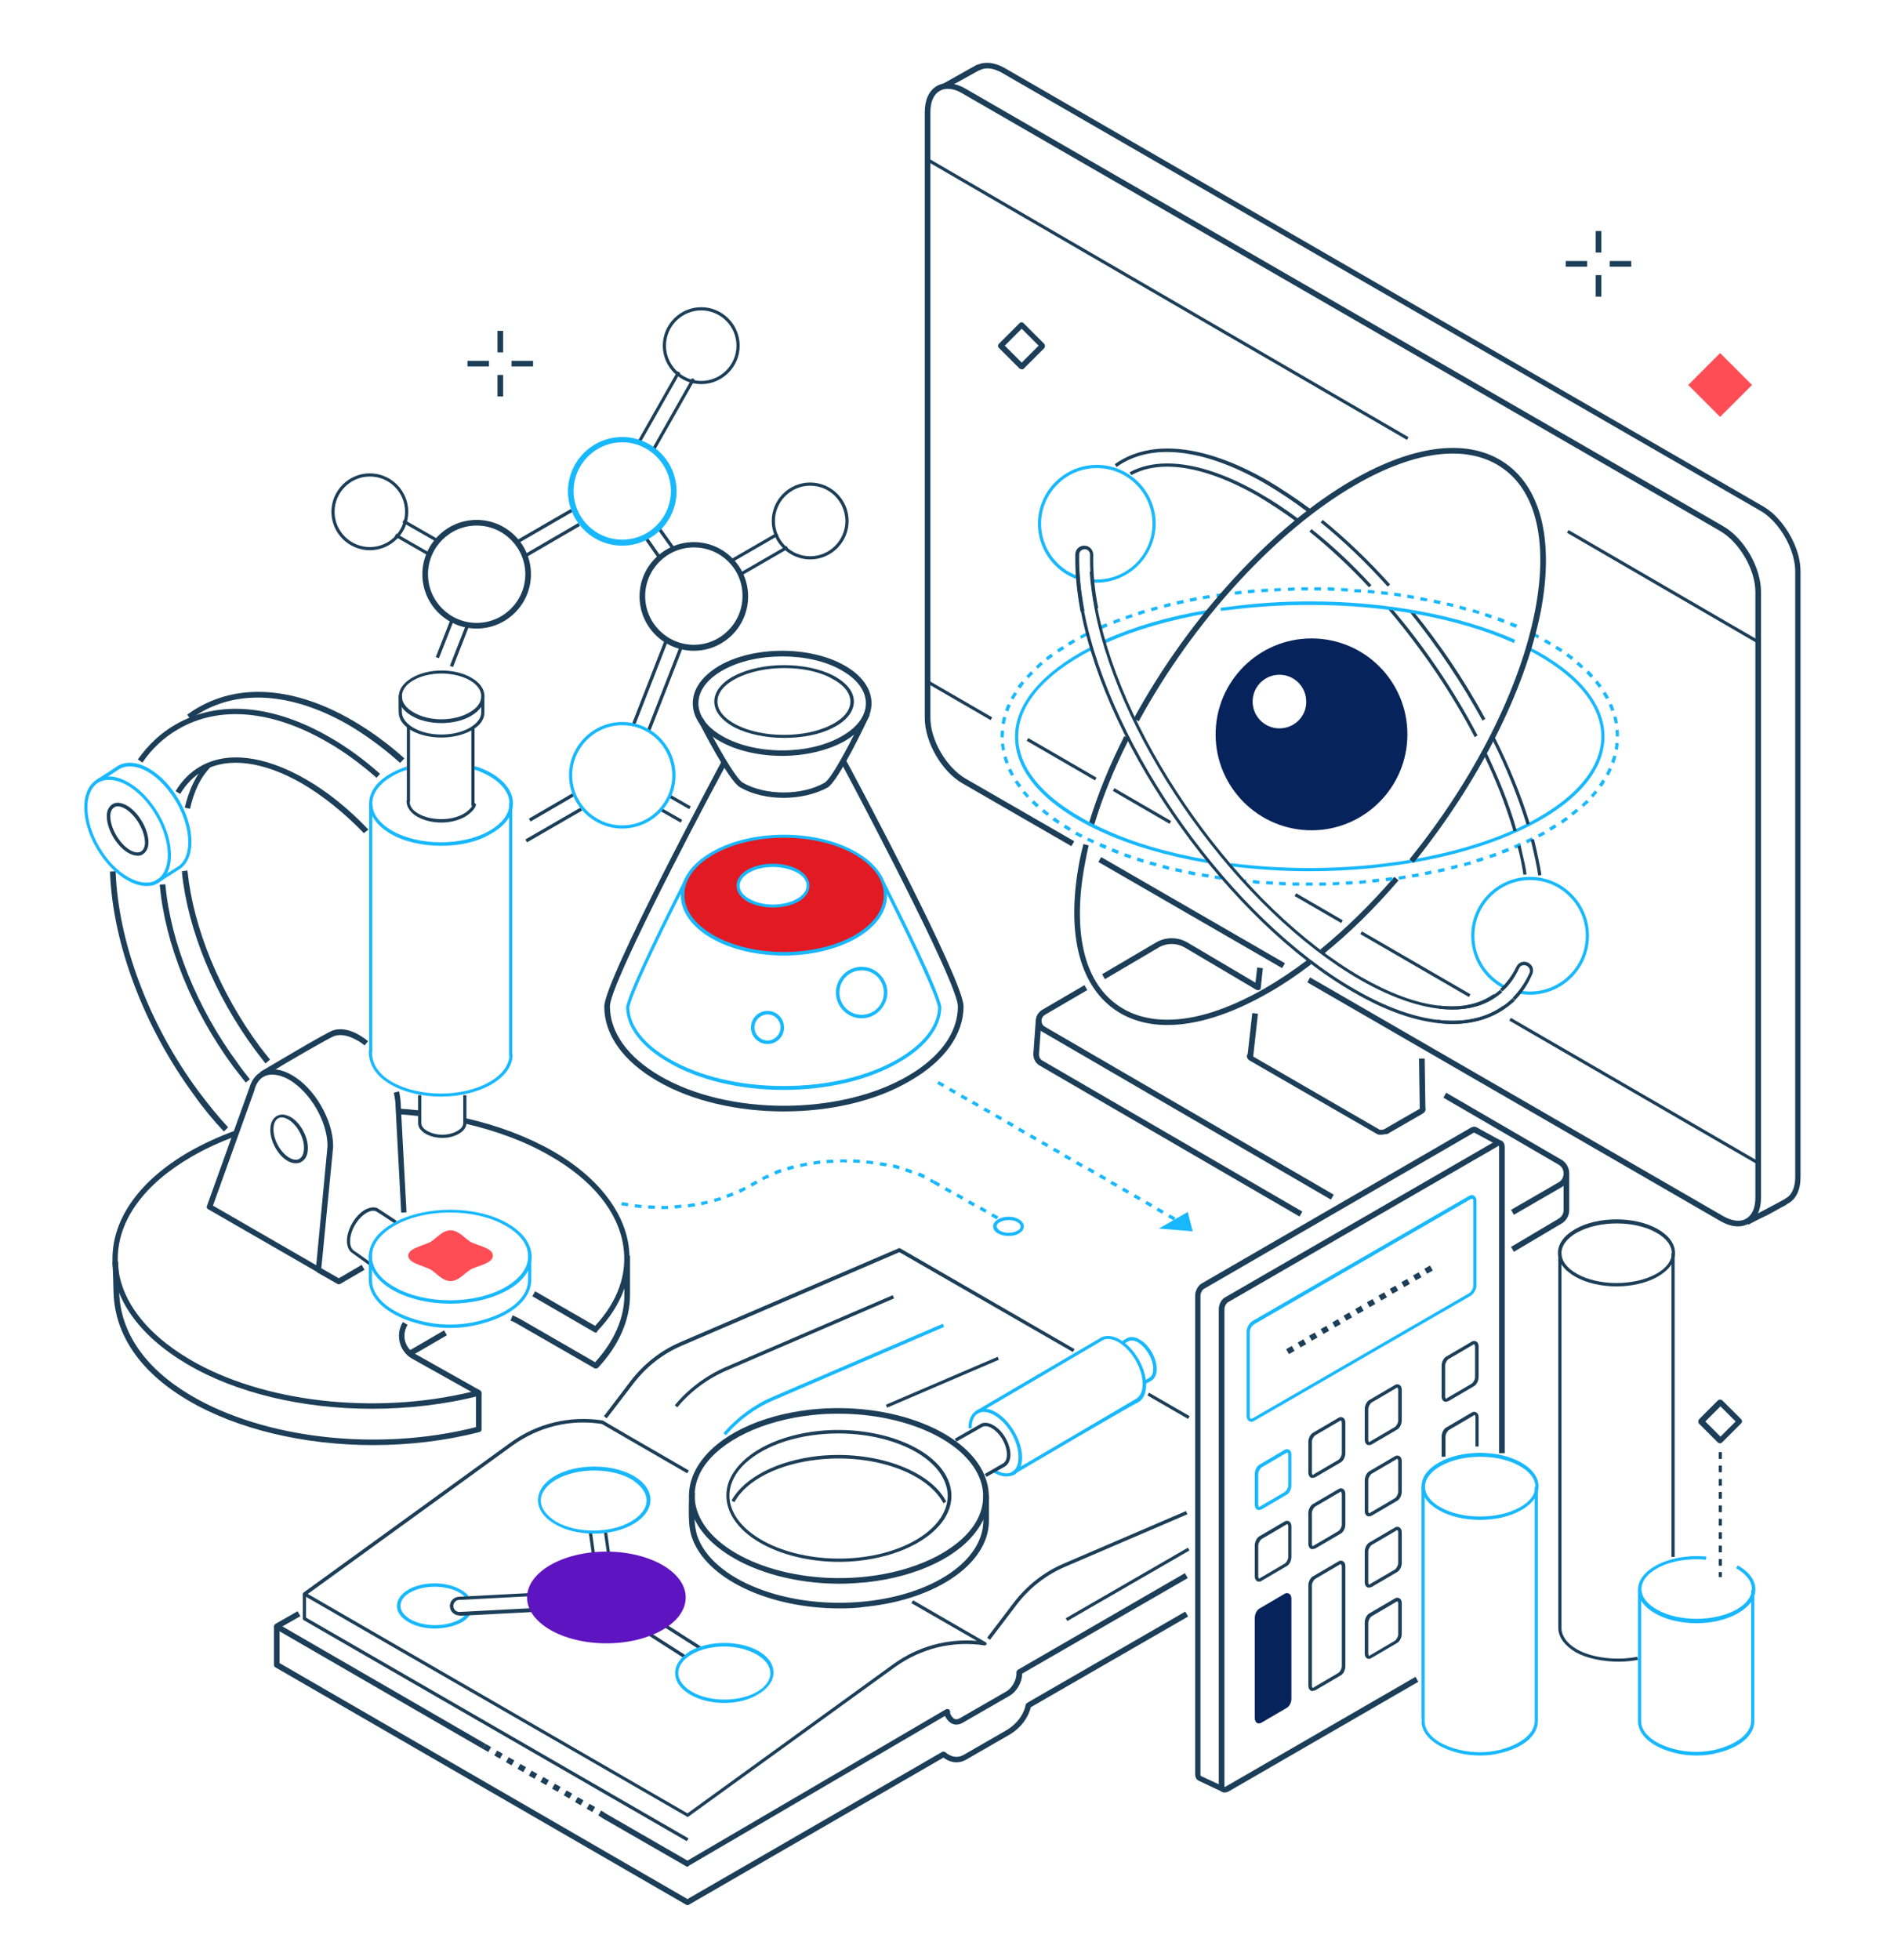 <?xml version="1.0" encoding="utf-8"?>
<!-- Generator: Adobe Illustrator 27.7.0, SVG Export Plug-In . SVG Version: 6.00 Build 0)  -->
<svg version="1.1" id="Layer_1" xmlns="http://www.w3.org/2000/svg" xmlns:xlink="http://www.w3.org/1999/xlink" x="0px" y="0px"
	 viewBox="0 0 534.1 555.7" style="enable-background:new 0 0 534.1 555.7;" xml:space="preserve">
<style type="text/css">
	.st0{fill:#1C3E58;}
	.st1{fill:#18B8FF;}
	.st2{fill:#06235B;}
	.st3{clip-path:url(#SVGID_00000067952978231151329700000010533805627725625277_);}
	.st4{clip-path:url(#SVGID_00000088844955555681372310000009314638581072886411_);}
	.st5{clip-path:url(#SVGID_00000052810228623438300940000004389830658492431511_);}
	.st6{clip-path:url(#SVGID_00000036954650148014507050000002510839157805914012_);}
	.st7{clip-path:url(#SVGID_00000093867338725325868260000011461083151540934292_);}
	.st8{clip-path:url(#SVGID_00000164499314668241665650000018417824067183332791_);}
	.st9{clip-path:url(#SVGID_00000158714483327483272990000016586304641970038695_);}
	.st10{fill-rule:evenodd;clip-rule:evenodd;fill:#D5D4D9;}
	.st11{fill:#FF4D55;}
	.st12{fill:#5F14C1;}
	.st13{fill:#DEDDE2;}
	.st14{fill-rule:evenodd;clip-rule:evenodd;fill:#E21A23;}
	.st15{fill-rule:evenodd;clip-rule:evenodd;fill:#18B8FF;}
	.st16{fill-rule:evenodd;clip-rule:evenodd;fill:#FF4D55;}
</style>
<g>
	<g>
		<g>
			<path class="st0" d="M310.3,234l-1.5-0.4c2.4-8,5.8-16.4,10.1-24.9l1.4,0.7C316,217.8,312.7,226.1,310.3,234z"/>
		</g>
		<g>
			<path class="st0" d="M331.1,290.6c-5.8,0-10.9-1.5-15.1-4.5c-10.1-7.2-13.6-22.2-9.8-42c0.3-1.6,0.7-3.2,1.1-4.8l1.5,0.4
				c-0.4,1.6-0.7,3.2-1,4.8c-3.7,19.2-0.5,33.6,9.1,40.4c3.9,2.8,8.7,4.2,14.2,4.2c8.1,0,17.3-3,27.5-8.8c4-2.3,8.2-5.1,12.3-8.2
				l1,1.3c-4.2,3.2-8.4,6-12.5,8.3C349,287.6,339.4,290.6,331.1,290.6z"/>
		</g>
		<g>
			<path class="st0" d="M375.5,270.4l-1-1.2c7.2-5.9,14.3-12.8,21-20.6l1.2,1C389.9,257.5,382.8,264.5,375.5,270.4z"/>
		</g>
		<g>
			<path class="st1" d="M312.5,178.3l-0.4-0.9c0.6-0.3,1.2-0.5,1.7-0.7l0.4,0.9C313.6,177.8,313.1,178.1,312.5,178.3z M316,176.9
				l-0.3-0.9c0.6-0.2,1.2-0.5,1.8-0.7l0.3,0.9C317.1,176.4,316.5,176.6,316,176.9z M319.5,175.6l-0.3-0.9c0.6-0.2,1.2-0.4,1.8-0.6
				l0.3,0.9C320.7,175.1,320.1,175.3,319.5,175.6z M323,174.4l-0.3-0.9c0.6-0.2,1.2-0.4,1.8-0.6l0.3,0.9
				C324.2,174,323.6,174.2,323,174.4z M326.7,173.3l-0.3-0.9c0.6-0.2,1.2-0.3,1.8-0.5l0.2,0.9C327.9,172.9,327.3,173.1,326.7,173.3z
				 M330.3,172.3l-0.2-0.9c0.6-0.2,1.2-0.3,1.8-0.5l0.2,0.9C331.5,172,330.9,172.1,330.3,172.3z M333.9,171.4l-0.2-0.9
				c0.6-0.1,1.2-0.3,1.9-0.4l0.2,0.9C335.2,171.1,334.6,171.3,333.9,171.4z M337.6,170.6l-0.2-0.9c0.6-0.1,1.2-0.2,1.9-0.4l0.2,0.9
				C338.9,170.4,338.2,170.5,337.6,170.6z M341.3,169.9l-0.2-0.9c0.6-0.1,1.2-0.2,1.9-0.3l0.2,0.9
				C342.6,169.7,341.9,169.8,341.3,169.9z M345.1,169.3l-0.1-0.9c0.6-0.1,1.2-0.2,1.9-0.3l0.1,0.9
				C346.3,169.2,345.7,169.2,345.1,169.3z"/>
		</g>
		<g>
			<path class="st1" d="M313.7,182.3l-0.4-0.9c8.5-3.8,18.4-6.7,29.4-8.5l0.2,0.9C332,175.7,322.1,178.5,313.7,182.3z"/>
		</g>
		<g>
			<path class="st1" d="M346.4,249.4c-0.6-0.1-1.3-0.2-1.9-0.3l0.1-0.9c0.6,0.1,1.2,0.2,1.9,0.3L346.4,249.4z M342.7,248.8
				c-0.6-0.1-1.2-0.2-1.9-0.3l0.2-0.9c0.6,0.1,1.2,0.2,1.9,0.3L342.7,248.8z M338.9,248.2c-0.6-0.1-1.2-0.2-1.9-0.4l0.2-0.9
				c0.6,0.1,1.2,0.2,1.9,0.4L338.9,248.2z M335.2,247.4c-0.6-0.1-1.2-0.3-1.9-0.4l0.2-0.9c0.6,0.1,1.2,0.3,1.8,0.4L335.2,247.4z
				 M331.5,246.6c-0.6-0.1-1.2-0.3-1.8-0.5l0.2-0.9c0.6,0.2,1.2,0.3,1.8,0.5L331.5,246.6z M327.8,245.6c-0.6-0.2-1.2-0.3-1.8-0.5
				l0.3-0.9c0.6,0.2,1.2,0.3,1.8,0.5L327.8,245.6z M324.2,244.6c-0.6-0.2-1.2-0.4-1.8-0.6l0.3-0.9c0.6,0.2,1.2,0.4,1.8,0.6
				L324.2,244.6z M320.6,243.4c-0.6-0.2-1.2-0.4-1.8-0.6l0.3-0.9c0.6,0.2,1.2,0.4,1.8,0.6L320.6,243.4z M317,242.1
				c-0.6-0.2-1.2-0.5-1.8-0.7l0.4-0.9c0.6,0.2,1.2,0.5,1.8,0.7L317,242.1z M313.5,240.7c-0.6-0.2-1.2-0.5-1.7-0.8l0.4-0.9
				c0.6,0.3,1.1,0.5,1.7,0.7L313.5,240.7z M310,239.1c-0.6-0.3-1.1-0.5-1.7-0.8l0.4-0.8c0.6,0.3,1.1,0.5,1.7,0.8L310,239.1z
				 M306.6,237.5c-0.6-0.3-1.1-0.6-1.7-0.9l0.5-0.8c0.5,0.3,1.1,0.6,1.7,0.9L306.6,237.5z M303.3,235.6c-0.6-0.3-1.1-0.7-1.6-1
				l0.5-0.8c0.5,0.3,1.1,0.7,1.6,1L303.3,235.6z M300.1,233.6c-0.5-0.4-1.1-0.7-1.6-1.1l0.6-0.8c0.5,0.4,1,0.7,1.5,1.1L300.1,233.6z
				 M297,231.3c-0.5-0.4-1-0.8-1.5-1.2l0.6-0.7c0.5,0.4,1,0.8,1.5,1.2L297,231.3z M294,228.9c-0.5-0.4-0.9-0.9-1.4-1.3l0.7-0.7
				c0.4,0.4,0.9,0.9,1.4,1.3L294,228.9z M291.3,226.2c-0.4-0.5-0.9-1-1.3-1.4l0.7-0.6c0.4,0.5,0.8,0.9,1.2,1.4L291.3,226.2z
				 M288.9,223.3c-0.4-0.5-0.7-1.1-1.1-1.6l0.8-0.5c0.3,0.5,0.7,1,1.1,1.5L288.9,223.3z M286.8,220c-0.3-0.6-0.6-1.1-0.9-1.7
				l0.9-0.4c0.3,0.6,0.5,1.1,0.8,1.7L286.8,220z M285.2,216.5c-0.2-0.6-0.4-1.2-0.6-1.8l0.9-0.3c0.2,0.6,0.4,1.2,0.6,1.8
				L285.2,216.5z M284.2,212.8c-0.1-0.6-0.2-1.3-0.3-1.9l0.9-0.1c0.1,0.6,0.1,1.2,0.3,1.8L284.2,212.8z M283.8,209l0-0.2
				c0-0.6,0-1.2,0.1-1.7l0.9,0.1c0,0.5-0.1,1.1-0.1,1.7l0,0.2L283.8,209z M285,205.3l-0.9-0.2c0.1-0.6,0.2-1.3,0.4-1.9l0.9,0.2
				C285.3,204.1,285.1,204.7,285,205.3z M286,201.7l-0.9-0.3c0.2-0.6,0.4-1.2,0.7-1.8l0.9,0.4C286.4,200.6,286.2,201.1,286,201.7z
				 M287.5,198.3l-0.8-0.4c0.3-0.6,0.6-1.1,1-1.7l0.8,0.5C288.1,197.3,287.7,197.8,287.5,198.3z M289.4,195.2l-0.8-0.6
				c0.4-0.5,0.8-1,1.2-1.5l0.7,0.6C290.2,194.2,289.8,194.7,289.4,195.2z M291.8,192.3l-0.7-0.6c0.4-0.5,0.9-0.9,1.3-1.4l0.7,0.7
				C292.6,191.4,292.2,191.8,291.8,192.3z M294.4,189.6l-0.6-0.7c0.5-0.4,0.9-0.8,1.4-1.3l0.6,0.7
				C295.3,188.8,294.8,189.2,294.4,189.6z M297.2,187.2l-0.6-0.7c0.5-0.4,1-0.8,1.5-1.2l0.6,0.8
				C298.2,186.4,297.7,186.8,297.2,187.2z M300.3,185l-0.5-0.8c0.5-0.4,1-0.7,1.6-1l0.5,0.8C301.3,184.3,300.8,184.6,300.3,185z
				 M303.4,183l-0.5-0.8c0.5-0.3,1.1-0.6,1.6-1l0.5,0.8C304.5,182.3,304,182.7,303.4,183z M306.7,181.1l-0.4-0.8
				c0.6-0.3,1.1-0.6,1.7-0.9l0.4,0.8C307.8,180.5,307.2,180.8,306.7,181.1z"/>
		</g>
		<g>
			<path class="st1" d="M371.5,251.1c-0.4,0-0.7,0-1.1,0l0-0.9c0.4,0,0.7,0,1.1,0l0.8,0l0,0.9L371.5,251.1z M374.2,251.1l0-0.9
				c0.6,0,1.3,0,1.9,0l0,0.9C375.5,251.1,374.8,251.1,374.2,251.1z M368.5,251.1c-0.6,0-1.3,0-1.9,0l0-0.9c0.6,0,1.3,0,1.9,0
				L368.5,251.1z M378,251l0-0.9c0.6,0,1.3,0,1.9-0.1l0,0.9C379.3,250.9,378.6,251,378,251z M364.7,251c-0.6,0-1.3,0-1.9-0.1l0-0.9
				c0.6,0,1.3,0.1,1.9,0.1L364.7,251z M381.8,250.8l-0.1-0.9c0.6,0,1.3-0.1,1.9-0.1l0.1,0.9C383,250.8,382.4,250.8,381.8,250.8z
				 M361,250.8c-0.6,0-1.3-0.1-1.9-0.1l0.1-0.9c0.6,0,1.3,0.1,1.9,0.1L361,250.8z M385.6,250.6l-0.1-0.9c0.6,0,1.3-0.1,1.9-0.2
				l0.1,0.9C386.8,250.5,386.2,250.5,385.6,250.6z M357.2,250.6c-0.6,0-1.3-0.1-1.9-0.2l0.1-0.9c0.6,0.1,1.3,0.1,1.9,0.2
				L357.2,250.6z M389.3,250.2l-0.1-0.9c0.6-0.1,1.2-0.1,1.9-0.2l0.1,0.9C390.6,250.1,390,250.2,389.3,250.2z M353.4,250.2l-0.4,0
				l0.1-0.9l0.4,0L353.4,250.2z M393.1,249.8l-0.1-0.9c0.6-0.1,1.2-0.2,1.9-0.2l0.1,0.9C394.4,249.7,393.7,249.8,393.1,249.8z
				 M396.8,249.4l-0.1-0.9c0.6-0.1,1.2-0.2,1.9-0.3l0.1,0.9C398.1,249.2,397.5,249.3,396.8,249.4z M400.6,248.8l-0.2-0.9
				c0.6-0.1,1.2-0.2,1.9-0.3l0.2,0.9C401.8,248.6,401.2,248.7,400.6,248.8z M404.3,248.1l-0.2-0.9c0.6-0.1,1.2-0.2,1.8-0.4l0.2,0.9
				C405.6,247.9,404.9,248,404.3,248.1z M408,247.4l-0.2-0.9c0.6-0.1,1.2-0.3,1.8-0.4l0.2,0.9C409.3,247.1,408.7,247.2,408,247.4z
				 M411.7,246.5l-0.2-0.9c0.6-0.1,1.2-0.3,1.8-0.5l0.2,0.9C413,246.2,412.3,246.4,411.7,246.5z M415.4,245.6l-0.2-0.9
				c0.6-0.2,1.2-0.3,1.8-0.5l0.3,0.9C416.6,245.2,416,245.4,415.4,245.6z M419,244.5l-0.3-0.9c0.6-0.2,1.2-0.4,1.8-0.6l0.3,0.9
				C420.3,244.1,419.7,244.3,419,244.5z M422.7,243.3l-0.3-0.9c0.6-0.2,1.2-0.4,1.8-0.6l0.3,0.9
				C423.9,242.9,423.3,243.1,422.7,243.3z M426.2,242l-0.3-0.9c0.6-0.2,1.2-0.5,1.8-0.7l0.4,0.9C427.4,241.6,426.8,241.8,426.2,242z
				 M429.8,240.6l-0.4-0.9c0.6-0.2,1.2-0.5,1.7-0.8l0.4,0.9C430.9,240.1,430.3,240.4,429.8,240.6z M433.2,239.1l-0.4-0.9
				c0.6-0.3,1.1-0.5,1.7-0.8l0.4,0.8C434.4,238.5,433.8,238.8,433.2,239.1z M436.6,237.4l-0.4-0.8c0.6-0.3,1.1-0.6,1.6-0.9l0.5,0.8
				C437.7,236.8,437.2,237.1,436.6,237.4z M439.9,235.5l-0.5-0.8c0.5-0.3,1.1-0.7,1.6-1l0.5,0.8C441,234.8,440.5,235.2,439.9,235.5z
				 M443.2,233.5l-0.5-0.8c0.5-0.4,1-0.7,1.5-1.1l0.6,0.8C444.2,232.7,443.7,233.1,443.2,233.5z M446.2,231.2l-0.6-0.7
				c0.5-0.4,1-0.8,1.5-1.2l0.6,0.7C447.2,230.4,446.7,230.8,446.2,231.2z M449.2,228.8l-0.6-0.7c0.5-0.4,0.9-0.9,1.4-1.3l0.7,0.7
				C450.1,227.9,449.6,228.3,449.2,228.8z M451.9,226.1l-0.7-0.6c0.4-0.5,0.8-0.9,1.2-1.4l0.7,0.6
				C452.7,225.1,452.3,225.6,451.9,226.1z M454.3,223.1l-0.8-0.6c0.4-0.5,0.7-1,1-1.5l0.8,0.5C455,222.1,454.7,222.6,454.3,223.1z
				 M456.3,219.9l-0.8-0.5c0.3-0.5,0.6-1.1,0.8-1.7l0.9,0.4C456.9,218.7,456.6,219.3,456.3,219.9z M457.9,216.4L457,216
				c0.2-0.6,0.4-1.2,0.6-1.8l0.9,0.2C458.3,215.1,458.1,215.8,457.9,216.4z M458.9,212.6l-0.9-0.2c0.1-0.6,0.2-1.2,0.2-1.8l0.9,0.1
				C459.1,211.4,459,212,458.9,212.6z M458.3,208.8c0-0.6,0-1.2-0.1-1.8l0.9-0.1c0.1,0.6,0.1,1.3,0.1,1.9L458.3,208.8z M458,205.1
				c-0.1-0.6-0.2-1.2-0.4-1.8l0.9-0.2c0.2,0.6,0.3,1.3,0.4,1.9L458,205.1z M457,201.6c-0.2-0.6-0.4-1.2-0.7-1.7l0.9-0.4
				c0.3,0.6,0.5,1.2,0.7,1.8L457,201.6z M455.5,198.2c-0.3-0.5-0.6-1.1-0.9-1.6l0.8-0.5c0.3,0.5,0.7,1.1,1,1.7L455.5,198.2z
				 M453.5,195c-0.4-0.5-0.7-1-1.1-1.5l0.7-0.6c0.4,0.5,0.8,1,1.2,1.5L453.5,195z M451.2,192.2c-0.4-0.5-0.8-0.9-1.3-1.4l0.7-0.7
				c0.5,0.5,0.9,0.9,1.3,1.4L451.2,192.2z M448.5,189.5c-0.5-0.4-0.9-0.8-1.4-1.2l0.6-0.7c0.5,0.4,1,0.8,1.4,1.3L448.5,189.5z
				 M445.7,187.1c-0.5-0.4-1-0.8-1.5-1.1l0.6-0.8c0.5,0.4,1,0.8,1.5,1.1L445.7,187.1z M442.7,184.9c-0.5-0.3-1-0.7-1.6-1l0.5-0.8
				c0.5,0.3,1.1,0.7,1.6,1L442.7,184.9z M439.5,182.9c-0.5-0.3-1.1-0.6-1.6-0.9l0.5-0.8c0.6,0.3,1.1,0.6,1.6,1L439.5,182.9z
				 M436.2,181c-0.5-0.3-1.1-0.6-1.7-0.9l0.4-0.8c0.6,0.3,1.1,0.6,1.7,0.9L436.2,181z"/>
		</g>
		<g>
			<path class="st1" d="M429.9,178c-0.6-0.2-1.2-0.5-1.7-0.7l0.4-0.9c0.6,0.2,1.2,0.5,1.8,0.7L429.9,178z M426.5,176.6
				c-0.6-0.2-1.2-0.4-1.8-0.7l0.3-0.9c0.6,0.2,1.2,0.4,1.8,0.7L426.5,176.6z M422.9,175.3c-0.6-0.2-1.2-0.4-1.8-0.6l0.3-0.9
				c0.6,0.2,1.2,0.4,1.8,0.6L422.9,175.3z M419.4,174.1c-0.6-0.2-1.2-0.4-1.8-0.5l0.3-0.9c0.6,0.2,1.2,0.4,1.8,0.6L419.4,174.1z
				 M415.7,173.1c-0.6-0.2-1.2-0.3-1.8-0.5l0.2-0.9c0.6,0.2,1.2,0.3,1.8,0.5L415.7,173.1z M412.1,172.1c-0.6-0.2-1.2-0.3-1.8-0.4
				l0.2-0.9c0.6,0.1,1.2,0.3,1.8,0.4L412.1,172.1z M408.4,171.3c-0.6-0.1-1.2-0.3-1.8-0.4l0.2-0.9c0.6,0.1,1.2,0.3,1.9,0.4
				L408.4,171.3z M404.7,170.5c-0.6-0.1-1.2-0.2-1.9-0.3l0.2-0.9c0.6,0.1,1.2,0.2,1.9,0.4L404.7,170.5z M401,169.8
				c-0.6-0.1-1.2-0.2-1.9-0.3l0.1-0.9c0.6,0.1,1.3,0.2,1.9,0.3L401,169.8z M397.3,169.2c-0.6-0.1-1.2-0.2-1.9-0.3l0.1-0.9
				c0.6,0.1,1.3,0.2,1.9,0.3L397.3,169.2z M393.6,168.7c-0.6-0.1-1.2-0.1-1.9-0.2l0.1-0.9c0.6,0.1,1.3,0.1,1.9,0.2L393.6,168.7z
				 M350.3,168.6l-0.1-0.9l1.9-0.2l0.1,0.9L350.3,168.6z M389.8,168.3c-0.6-0.1-1.3-0.1-1.9-0.2l0.1-0.9c0.6,0.1,1.3,0.1,1.9,0.2
				L389.8,168.3z M354,168.2l-0.1-0.9c0.6-0.1,1.3-0.1,1.9-0.2l0.1,0.9C355.3,168.1,354.6,168.2,354,168.2z M386,168
				c-0.6,0-1.3-0.1-1.9-0.1l0.1-0.9c0.6,0,1.3,0.1,1.9,0.1L386,168z M357.8,167.9l-0.1-0.9c0.6,0,1.3-0.1,1.9-0.1l0.1,0.9
				C359,167.8,358.4,167.9,357.8,167.9z M382.3,167.7c-0.6,0-1.3-0.1-1.9-0.1l0-0.9c0.6,0,1.3,0.1,1.9,0.1L382.3,167.7z
				 M361.5,167.7l-0.1-0.9c0.6,0,1.3-0.1,1.9-0.1l0,0.9C362.8,167.6,362.2,167.6,361.5,167.7z M378.5,167.5c-0.6,0-1.3,0-1.9-0.1
				l0-0.9c0.6,0,1.3,0,1.9,0.1L378.5,167.5z M365.3,167.5l0-0.9c0.6,0,1.3,0,1.9-0.1l0,0.9C366.6,167.5,365.9,167.5,365.3,167.5z
				 M374.7,167.4c-0.6,0-1.3,0-1.9,0l0-0.9c0.6,0,1.3,0,1.9,0L374.7,167.4z M369.1,167.4l0-0.9c0.6,0,1.3,0,1.9,0l0,0.9
				C370.3,167.4,369.7,167.4,369.1,167.4z"/>
		</g>
		<g>
			<path class="st1" d="M371.4,247c-7.5,0-15-0.5-22.4-1.4l0.1-0.9c29.1,3.7,60.3-0.1,81.6-10c15.1-7.1,23.5-16.3,23.5-25.9
				c0-9-7.4-17.7-20.9-24.6l0.4-0.8c13.8,7,21.4,16.1,21.4,25.4c0,10-8.5,19.5-24,26.7C415.1,243,393.5,247,371.4,247z"/>
		</g>
		<g>
			<path class="st1" d="M342.6,244.7c-11.6-2-21.9-5-30.7-9.1c-15.5-7.2-24-16.7-24-26.7c0-9.3,7.6-18.3,21.3-25.4l0.4,0.8
				c-13.4,6.9-20.8,15.6-20.8,24.5c0,9.6,8.3,18.8,23.5,25.9c8.7,4.1,18.9,7.1,30.4,9.1L342.6,244.7z"/>
		</g>
		<g>
			<path class="st2" d="M372,181c-15,0-27.2,12.2-27.2,27.2c0,15,12.2,27.2,27.2,27.2c15,0,27.2-12.2,27.2-27.2
				C399.2,193.1,387,181,372,181z M362.9,206.5c-4.2,0-7.6-3.4-7.6-7.6c0-4.2,3.4-7.6,7.6-7.6c4.2,0,7.6,3.4,7.6,7.6
				C370.6,203.1,367.1,206.5,362.9,206.5z"/>
		</g>
		<g>
			<g>
				<path class="st1" d="M311,165.2c-0.3,0-0.6,0-0.9,0l0.1-0.9c0.3,0,0.6,0,0.9,0c8.7,0,15.8-7.1,15.8-15.8s-7.1-15.8-15.8-15.8
					c-8.7,0-15.8,7.1-15.8,15.8c0,6.6,4.2,12.6,10.4,14.8l-0.3,0.9c-6.6-2.4-11-8.7-11-15.7c0-9.2,7.5-16.7,16.7-16.7
					c9.2,0,16.7,7.5,16.7,16.7C327.7,157.7,320.2,165.2,311,165.2z"/>
			</g>
		</g>
		<g>
			<g>
				<path class="st1" d="M434,282c-1,0-2.1-0.1-3.1-0.3l0.2-0.9c1,0.2,1.9,0.3,2.9,0.3c8.7,0,15.8-7.1,15.8-15.8
					c0-8.7-7.1-15.8-15.8-15.8c-8.7,0-15.8,7.1-15.8,15.8c0,6,3.3,11.3,8.6,14.1l-0.4,0.8c-5.6-2.9-9.1-8.6-9.1-14.9
					c0-9.2,7.5-16.7,16.7-16.7c9.2,0,16.7,7.5,16.7,16.7C450.7,274.5,443.2,282,434,282z"/>
			</g>
		</g>
		<g>
			<g>
				<path class="st0" d="M306.5,173.4c-1.1-5.8-1.6-11.3-1.5-16.2c0-1.4,1.1-2.5,2.5-2.5c0,0,0.1,0,0.1,0c1.4,0,2.5,1.2,2.5,2.6
					c-0.1,4.6,0.3,9.7,1.4,15.1l-0.9,0.2c-1.1-5.5-1.5-10.7-1.4-15.3c0-0.9-0.7-1.6-1.5-1.6c-0.9,0-1.6,0.7-1.6,1.5
					c-0.1,4.9,0.4,10.3,1.5,16L306.5,173.4z"/>
			</g>
		</g>
		<g>
			<g>
				<path class="st0" d="M412.1,286.2c-1.3,0-2.6-0.1-3.9-0.2l0.1-0.9c7.2,0.9,13-0.7,17.2-4.5l0.6,0.7
					C422.5,284.5,417.8,286.2,412.1,286.2z"/>
			</g>
			<g>
				<path class="st0" d="M412,290.3c-1.4,0-2.8-0.1-4.3-0.3l0.1-0.9c1.4,0.2,2.8,0.3,4.2,0.3c7,0,12.7-2.2,17-6.4l0.7,0.7
					C425.2,287.9,419.1,290.3,412,290.3z"/>
			</g>
			<g>
				<path class="st0" d="M429.7,283.6l-0.7-0.7c1.9-1.9,3.6-4.3,4.8-7c0.4-0.8,0-1.7-0.8-2.1c-0.4-0.2-0.8-0.2-1.2-0.1
					c-0.4,0.1-0.7,0.4-0.9,0.8c-1.2,2.6-2.8,4.9-4.8,6.6l-0.6-0.7c1.8-1.7,3.4-3.8,4.6-6.3c0.3-0.6,0.8-1.1,1.4-1.3
					c0.6-0.2,1.3-0.2,1.9,0.1c0.6,0.3,1.1,0.8,1.3,1.4c0.2,0.6,0.2,1.3-0.1,1.9C433.4,279.1,431.7,281.5,429.7,283.6z"/>
			</g>
		</g>
		<g>
			<g>
				<path class="st0" d="M412,290.3c-8.3,0-17.8-3-28.1-9c-35-20.1-69.7-68.5-77.3-107.9c-0.8-4.1-1.3-8.1-1.4-11.8l0.9,0
					c0.2,3.7,0.6,7.6,1.4,11.7c7.6,39.2,42,87.3,76.8,107.2c10.2,5.9,19.6,8.9,27.7,8.9c5.6,0,10.4-1.4,14.4-4.3l0.5,0.8
					C422.8,288.8,417.8,290.3,412,290.3C412,290.3,412,290.3,412,290.3z M411.9,286.2c-7.4,0-16.3-2.8-26.1-8.4
					c-34.1-19.6-67.9-66.7-75.3-105.1c-0.7-3.7-1.2-7.3-1.4-10.6l0.9-0.1c0.2,3.3,0.6,6.8,1.3,10.5c7.4,38.2,40.9,85,74.8,104.5
					c15.9,9.1,29.2,10.8,37.6,4.8l0.5,0.8C421.1,285,416.8,286.2,411.9,286.2z M436.3,248.2c-0.2-1.3-0.4-2.6-0.7-3.9
					c-0.4-2-0.9-4.1-1.4-6.2l0.9-0.2c0.5,2.1,1,4.2,1.4,6.3c0.3,1.3,0.5,2.6,0.7,3.9L436.3,248.2z M432.1,248
					c-0.1-0.9-0.3-1.9-0.5-2.9c-0.3-1.7-0.7-3.5-1.2-5.2l0.9-0.2c0.4,1.8,0.8,3.6,1.2,5.3c0.2,1,0.4,2,0.5,2.9L432.1,248z
					 M429.3,235.7c-2.1-7.1-4.9-14.5-8.6-22l0.9-0.4c3.6,7.6,6.6,15,8.6,22.2L429.3,235.7z M433,233.8c-2.4-7.9-5.7-16.1-9.9-24.5
					l0.8-0.4c4.2,8.4,7.6,16.7,10,24.6L433,233.8z M418.3,209c-6.5-12.5-15-25-24.4-36.1l0.7-0.6c9.5,11.1,17.9,23.6,24.5,36.2
					L418.3,209z M420.5,204.3c-5.8-10.6-12.7-20.9-20.5-30.6l0.7-0.6c7.9,9.7,14.8,20,20.6,30.7L420.5,204.3z M388.3,166.5
					c-5.5-5.9-11.2-11.2-16.9-15.8l0.6-0.7c5.8,4.6,11.5,9.9,17,15.9L388.3,166.5z M393.6,166.3c-6.1-6.8-12.5-12.9-19-18.2l0.6-0.7
					c6.5,5.3,12.9,11.4,19.1,18.3L393.6,166.3z M367.8,148c-3.7-2.8-7.5-5.2-11.1-7.4c-9.5-5.4-18.3-8.3-25.6-8.3
					c-3.9,0-7.3,0.8-10.2,2.4l-0.5-0.8c3.1-1.7,6.7-2.5,10.7-2.5c7.5,0,16.3,2.8,26.1,8.4c3.7,2.1,7.5,4.6,11.2,7.4L367.8,148z
					 M371.1,145.3c-4.1-3.1-8.3-5.9-12.4-8.3c-17.3-9.9-32.3-11.6-42-4.6l-0.5-0.8c10.1-7.2,25.4-5.6,43.1,4.5
					c4.1,2.4,8.3,5.2,12.5,8.3L371.1,145.3z"/>
			</g>
		</g>
		<g>
			<path class="st0" d="M401,244.6l-1.2-1c18.3-22.6,31.3-48.3,35.6-70.4c3.7-19.2,0.5-33.6-9.1-40.4c-9.7-6.9-24.5-5.3-41.7,4.6
				c-22.5,12.9-46.1,38.6-61.6,67.1l-1.4-0.8c15.6-28.7,39.5-54.7,62.2-67.7c17.8-10.2,33.2-11.8,43.4-4.5
				c10.1,7.2,13.6,22.2,9.8,42C432.5,195.9,419.4,221.8,401,244.6z"/>
		</g>
		<g>
			<path class="st1" d="M429.4,182.3c-15.6-7-36.2-10.8-57.9-10.8c-7.7,0-15.3,0.5-22.6,1.4l-2.6,0.3l-0.1-0.9l2.6-0.3
				c7.4-1,15-1.5,22.7-1.5c21.8,0,42.5,3.9,58.3,10.9L429.4,182.3z"/>
		</g>
	</g>
	<g>
		<g>
			<g>
				<g>
					
						<rect x="463.2" y="268.5" transform="matrix(0.501 -0.865 0.865 0.501 -36.21 555.506)" class="st0" width="0.9" height="81.4"/>
				</g>
				<g>
					
						<rect x="401.2" y="255.4" transform="matrix(0.501 -0.865 0.865 0.501 -36.078 483.909)" class="st0" width="0.9" height="35.6"/>
				</g>
				<g>
					
						<rect x="373.7" y="249.7" transform="matrix(0.501 -0.865 0.865 0.501 -36.02 452.18)" class="st0" width="0.9" height="15.3"/>
				</g>
				<g>
					
						<rect x="323.6" y="219" transform="matrix(0.501 -0.865 0.865 0.501 -35.914 394.434)" class="st0" width="0.9" height="18.6"/>
				</g>
				<g>
					
						<rect x="300.8" y="203.9" transform="matrix(0.501 -0.865 0.865 0.501 -35.867 368.063)" class="st0" width="0.9" height="22.4"/>
				</g>
				<g>
					
						<rect x="271.8" y="187.9" transform="matrix(0.501 -0.865 0.865 0.501 -35.806 334.656)" class="st0" width="0.9" height="20.9"/>
				</g>
				<g>
					
						<rect x="330.8" y="6.2" transform="matrix(0.502 -0.865 0.865 0.502 91.583 328.779)" class="st0" width="0.9" height="157.3"/>
				</g>
				<g>
					<defs>
						
							<rect id="SVGID_1_" x="463.2" y="268.5" transform="matrix(0.501 -0.865 0.865 0.501 -36.21 555.506)" width="0.9" height="81.4"/>
					</defs>
					<defs>
						
							<rect id="SVGID_00000162331532397564260770000014395197798348839102_" x="401.2" y="255.4" transform="matrix(0.501 -0.865 0.865 0.501 -36.078 483.909)" width="0.9" height="35.6"/>
					</defs>
					<defs>
						
							<rect id="SVGID_00000042718083485228592780000016892348407544236195_" x="373.7" y="249.7" transform="matrix(0.501 -0.865 0.865 0.501 -36.02 452.18)" width="0.9" height="15.3"/>
					</defs>
					<defs>
						
							<rect id="SVGID_00000065761121975091113190000013426559261275242679_" x="323.6" y="219" transform="matrix(0.501 -0.865 0.865 0.501 -35.914 394.434)" width="0.9" height="18.6"/>
					</defs>
					<defs>
						
							<rect id="SVGID_00000063618512413943547020000012048322293362334108_" x="300.8" y="203.9" transform="matrix(0.501 -0.865 0.865 0.501 -35.867 368.063)" width="0.9" height="22.4"/>
					</defs>
					<defs>
						
							<rect id="SVGID_00000031174432179870234470000005763814424977591955_" x="271.8" y="187.9" transform="matrix(0.501 -0.865 0.865 0.501 -35.806 334.656)" width="0.9" height="20.9"/>
					</defs>
					<defs>
						
							<rect id="SVGID_00000107565961066791152140000015975430290538179969_" x="330.8" y="6.2" transform="matrix(0.502 -0.865 0.865 0.502 91.583 328.779)" width="0.9" height="157.3"/>
					</defs>
					<defs>
						
							<rect id="SVGID_00000018953499490181742230000008316799403372001419_" x="471.3" y="135.1" transform="matrix(0.502 -0.865 0.865 0.502 91.005 490.896)" width="0.9" height="62.6"/>
					</defs>
					<use xlink:href="#SVGID_00000018953499490181742230000008316799403372001419_"  style="overflow:visible;fill:#1C3E58;"/>
					<clipPath id="SVGID_00000036959273184354016930000008255215271828472491_">
						<use xlink:href="#SVGID_1_"  style="overflow:visible;"/>
					</clipPath>
					
						<clipPath id="SVGID_00000176723397341962940680000001469847570512930238_" style="clip-path:url(#SVGID_00000036959273184354016930000008255215271828472491_);">
						<use xlink:href="#SVGID_00000162331532397564260770000014395197798348839102_"  style="overflow:visible;"/>
					</clipPath>
					
						<clipPath id="SVGID_00000004542755162616900510000010527519115906983080_" style="clip-path:url(#SVGID_00000176723397341962940680000001469847570512930238_);">
						<use xlink:href="#SVGID_00000042718083485228592780000016892348407544236195_"  style="overflow:visible;"/>
					</clipPath>
					
						<clipPath id="SVGID_00000054250723666198945280000001392213376063434423_" style="clip-path:url(#SVGID_00000004542755162616900510000010527519115906983080_);">
						<use xlink:href="#SVGID_00000065761121975091113190000013426559261275242679_"  style="overflow:visible;"/>
					</clipPath>
					
						<clipPath id="SVGID_00000030472440715217947900000007129583099958211204_" style="clip-path:url(#SVGID_00000054250723666198945280000001392213376063434423_);">
						<use xlink:href="#SVGID_00000063618512413943547020000012048322293362334108_"  style="overflow:visible;"/>
					</clipPath>
					
						<clipPath id="SVGID_00000129203460904540509430000007644947869799185536_" style="clip-path:url(#SVGID_00000030472440715217947900000007129583099958211204_);">
						<use xlink:href="#SVGID_00000031174432179870234470000005763814424977591955_"  style="overflow:visible;"/>
					</clipPath>
					
						<clipPath id="SVGID_00000036938122724421791520000005761853486407137670_" style="clip-path:url(#SVGID_00000129203460904540509430000007644947869799185536_);">
						<use xlink:href="#SVGID_00000107565961066791152140000015975430290538179969_"  style="overflow:visible;"/>
					</clipPath>
					
						<clipPath id="SVGID_00000096041097350341153940000016288280207514799790_" style="clip-path:url(#SVGID_00000036938122724421791520000005761853486407137670_);">
						<use xlink:href="#SVGID_00000018953499490181742230000008316799403372001419_"  style="overflow:visible;"/>
					</clipPath>
				</g>
			</g>
			<g>
				<path class="st10" d="M294.6,284.3c0,0,0,0.3,0,0.3C294.6,284.5,294.6,284.4,294.6,284.3z"/>
			</g>
			<g>
				<path class="st0" d="M429.4,354.9l-0.8-1.4l13.5-8c0.7-0.4,1.4-1.3,1.4-2.4l0-9.9l1.6,0l0,9.9c0,1.8-1.1,3.2-2.2,3.8
					L429.4,354.9z"/>
			</g>
			<g>
				<path class="st0" d="M368.6,344.9l-73.7-42.8c-1.2-0.7-1.8-1.9-1.8-3.3l0.7-9.7l1.6,0.1l-0.7,9.7c0,0.8,0.3,1.4,1,1.8l73.7,42.8
					L368.6,344.9z"/>
			</g>
			<g>
				<path class="st0" d="M391.8,321.7c-0.1,0-0.3,0-0.4,0c-0.4,0-0.7-0.1-1-0.3l-35.9-20.7c-0.4-0.2-0.7-0.6-0.8-1
					c-0.1-0.3,0-0.6,0.2-0.9l1.3-11.6l1.6,0.2l-1.3,11.8c0,0.1,0,0.2-0.1,0.3l35.8,20.7c0,0,0.1,0.1,0.4,0.1c0.4,0,0.8,0,1.1-0.2
					c0.1-0.1,9.9-5.7,9.9-5.7c0,0,0.1-0.1,0.1-0.1c0-0.1,0-0.1,0-0.2l-0.2-14l1.6,0l0.2,13.9c0.2,0.6,0,1.3-0.9,1.8
					c-9.9,5.7-9.9,5.7-9.9,5.7C392.9,321.5,392.4,321.7,391.8,321.7z"/>
			</g>
			<g>
				<path class="st0" d="M429.4,344.4l-0.8-1.4l13.5-7.8c0.9-0.5,1.4-1.5,1.4-2.5c0-1-0.5-2-1.4-2.5l-32.7-19l0.8-1.4l32.7,19
					c1.4,0.8,2.2,2.3,2.2,3.9c0,1.6-0.8,3.1-2.2,3.9L429.4,344.4z"/>
			</g>
			<g>
				<path class="st0" d="M377.5,340.1l-81.9-47.6c-1.1-0.6-1.8-1.8-1.8-3.1c0-1.3,0.7-2.4,1.8-3.1l12-7l0.8,1.4l-12,7
					c-0.6,0.4-1,1-1,1.7c0,0.7,0.4,1.4,1,1.7l81.9,47.6L377.5,340.1z"/>
			</g>
			<g>
				<path class="st0" d="M356.7,280.7c-0.1,0-0.3,0-0.4-0.1l-20.3-12c-2.3-1.3-5.1-1.3-7.3,0l-15.3,9l-0.8-1.4l15.3-9
					c2.7-1.6,6.2-1.6,8.9,0l19.3,11.4l0.5-4.3l1.6,0.2l-0.6,5.6c0,0.3-0.2,0.5-0.4,0.6C357,280.7,356.9,280.7,356.7,280.7z"/>
			</g>
			<g>
				<g>
					<path class="st0" d="M493,347.7c-1.6,0-3.2-0.5-5-1.5l-117.2-67.7l0.8-1.4l117.2,67.7c2.5,1.4,4.8,1.7,6.5,0.7
						c1.7-1,2.6-3.1,2.6-6V167.8c0-6.3-4.5-14-9.9-17.2L273,26.5c-2.5-1.5-4.8-1.7-6.5-0.7c-1.7,1-2.6,3.1-2.6,6v171.7
						c0,6.3,4.5,14,9.9,17.2l30.9,17.8l-0.8,1.4L273,222.1c-5.9-3.4-10.7-11.7-10.7-18.6V31.8c0-3.5,1.2-6.1,3.4-7.4
						c2.2-1.3,5.1-1,8.1,0.7l215,124.1c5.9,3.4,10.7,11.7,10.7,18.6v171.7c0,3.5-1.2,6.1-3.4,7.4C495.1,347.4,494.1,347.7,493,347.7
						z"/>
				</g>
				<g>
					<rect x="337.2" y="228.6" transform="matrix(0.5 -0.866 0.866 0.5 -55.03 422.09)" class="st0" width="1.6" height="60.2"/>
				</g>
				<g>
					<path class="st0" d="M495.9,347.2l-0.7-1.4c4.2-2.2,10.5-5.5,11.1-5.9c0,0,0.1-0.1,0.1-0.1c1.8-0.9,2.8-3.1,2.8-6.1V162
						c0-1.3-0.2-2.8-0.6-4.2c-1.1-4.2-3.6-8.3-6.7-11.1c-0.9-0.8-1.7-1.4-2.6-1.9L284.3,20.7c-2.4-1.4-4.7-1.7-6.4-0.8
						c-0.1,0-0.2,0.1-0.3,0.1l-9.6,5.3l-0.8-1.4l9.8-5.5c0.1-0.1,0.3-0.1,0.4-0.1c2.1-0.9,4.8-0.6,7.6,1L500,143.5
						c1,0.6,2,1.3,2.9,2.1c3.3,3,6,7.4,7.2,11.9c0.4,1.5,0.6,3.1,0.6,4.6v171.7c0,3.6-1.3,6.3-3.7,7.5c-0.1,0.1-0.3,0.2-0.4,0.3
						c-0.3,0.2-0.7,0.4-1.3,0.7c-1,0.6-2.4,1.3-3.8,2.1C498.7,345.7,495.9,347.2,495.9,347.2z"/>
				</g>
			</g>
		</g>
	</g>
	<g>
		<g>
			<g>
				<path class="st0" d="M169,388c-0.1,0-0.3,0-0.4-0.1l-22.1-12.7c-0.5-0.3-1.1-0.6-1.7-0.8l0.6-1.5c0.6,0.3,1.3,0.6,1.9,0.9
					l21.5,12.4c5.4-5.9,8.3-12.5,8.3-19.1c0-4.2,0-11.1,0-11.1h1.6c0,0,0,7,0,11.1c0,7.2-3.2,14.4-9.1,20.7
					C169.4,387.9,169.2,388,169,388z"/>
			</g>
			<g>
				
					<rect x="115.8" y="379.8" transform="matrix(0.865 -0.502 0.502 0.865 -174.736 112.504)" class="st0" width="11.4" height="1.6"/>
			</g>
			<g>
				<path class="st0" d="M105.8,409.7c-19.3,0-38.4-4.4-52.5-12.7c-17.1-10.1-20.9-22.3-21.1-30.7c-0.1-5-0.3-8.4-0.3-8.5l1.6-0.1
					c0,0,0.2,3.5,0.3,8.5c0.3,11.5,7.3,21.7,20.3,29.4c21,12.4,53.4,16,80.9,9v-9.7h1.6v10.3c0,0.4-0.2,0.7-0.6,0.8
					C126.3,408.5,116,409.7,105.8,409.7z"/>
			</g>
			<g>
				<path class="st0" d="M118.6,316.4c-1.8-0.2-3.7-0.4-5.6-0.5l0.1-1.6c1.9,0.1,3.8,0.3,5.7,0.5L118.6,316.4z"/>
			</g>
			<g>
				<path class="st0" d="M169,377.8c-0.1,0-0.3,0-0.4-0.1L151,367.5l0.8-1.4l17,9.8c6.4-6.9,9.2-14.7,8-22.6
					c-1.4-9.6-8.7-18.7-20.6-25.5c-7-4.1-15.3-7.2-24.5-9.3l0.3-1.5c9.3,2.1,17.7,5.3,24.9,9.4c12.3,7.1,19.9,16.6,21.4,26.7
					c1.2,8.5-1.8,16.9-8.9,24.3C169.4,377.7,169.2,377.8,169,377.8z"/>
			</g>
			<g>
				<path class="st0" d="M105.4,399.4c-19.4,0-38.4-4.4-52.4-12.7c-13.7-8.1-21.2-18.8-21.1-30c0.1-11.4,7.8-22.1,21.8-30.2
					c3.9-2.2,8.2-4.2,12.8-5.9l0.5,1.5c-4.5,1.6-8.8,3.6-12.6,5.8c-13.5,7.8-20.9,18-21,28.8c-0.1,10.7,7.2,20.9,20.4,28.7
					c20.7,12.2,52.5,15.8,79.9,9.2l-16.8-9.4c-1.8-1-3-2.7-3.5-4.6c-0.5-2-0.2-4.1,0.9-5.8l1.3,0.8c-0.8,1.3-1.1,3-0.7,4.6
					c0.4,1.5,1.4,2.8,2.8,3.6l18.5,10.4c0.3,0.2,0.4,0.5,0.4,0.8c0,0.3-0.3,0.6-0.6,0.7C126.2,398.2,115.7,399.4,105.4,399.4z"/>
			</g>
			<g>
				<g>
					<path class="st0" d="M113.5,216.3c-4.7-4.2-9.6-7.8-14.5-10.7c-15.6-9-30.6-10.3-42.1-3.6c-1,0.6-2,1.2-2.9,1.9l-0.9-1.3
						c1-0.7,2-1.4,3.1-2c12.1-7,27.6-5.7,43.7,3.6c5,2.9,10,6.5,14.8,10.8L113.5,216.3z"/>
				</g>
				<g>
					<path class="st0" d="M53.9,229.3l-1.5-0.3c1.2-5.1,3.2-9.3,6-12.4l1.2,1C56.8,220.5,55,224.4,53.9,229.3z"/>
				</g>
				<g>
					<polygon class="st0" points="51.6,247.3 51.6,247 53.1,246.8 53.2,247.2 					"/>
				</g>
				<g>
					<path class="st0" d="M75.3,301.5c-1-1.3-2-2.6-3-3.9c-11.4-15.5-19-33.8-20.7-50.3l1.6-0.2c1.7,16.2,9.2,34.3,20.4,49.5
						c1,1.3,2,2.6,3,3.8L75.3,301.5z"/>
				</g>
			</g>
			<g>
				<g>
					<path class="st0" d="M63.5,320.8c-3-3.2-5.9-6.7-8.5-10.4c-14.2-19.3-23.1-43-23.8-63.3l1.6-0.1c0.7,20,9.4,43.4,23.5,62.4
						c2.7,3.6,5.5,7.1,8.4,10.2L63.5,320.8z"/>
				</g>
				<g>
					<path class="st0" d="M106.8,220.5c-4.6-4-9.3-7.5-14.1-10.2c-15.6-9-30.6-10.3-42.1-3.6c-4,2.3-7.5,5.5-10.2,9.5l-1.3-0.9
						c2.9-4.1,6.5-7.5,10.7-9.9c12.1-7,27.6-5.7,43.7,3.6c4.9,2.8,9.7,6.3,14.3,10.4L106.8,220.5z"/>
				</g>
				<g>
					<path class="st0" d="M103.2,236.2c-5.6-5.8-11.5-10.5-17.4-14c-11.1-6.4-21.2-7.7-28.3-3.6c-2.6,1.5-4.7,3.7-6.4,6.5l-1.3-0.8
						c1.8-3,4.2-5.4,7-7c7.6-4.4,18.2-3.1,29.9,3.6c6.1,3.5,12.1,8.3,17.8,14.3L103.2,236.2z"/>
				</g>
				<g>
					<path class="st0" d="M69.7,306.9c-1.2-1.5-2.4-3-3.6-4.6c-11.7-15.9-19.3-34.7-20.8-51.5l1.6-0.1c1.5,16.6,9,35.1,20.5,50.7
						c1.1,1.6,2.3,3.1,3.5,4.6L69.7,306.9z"/>
				</g>
			</g>
			<g>
				<path class="st0" d="M74.6,305.3l-0.8-1.4c1.9-1.1,18.8-11.2,20.7-11.8c2.2-0.7,4.8-0.2,7.5,1.4c0.8,0.5,1.6,1,2.4,1.7l-1,1.2
					c-0.7-0.6-1.4-1.1-2.2-1.5c-2.3-1.3-4.5-1.8-6.3-1.2C93.6,294.1,82,300.8,74.6,305.3z"/>
			</g>
			<g>
				<path class="st0" d="M113.8,343.8l-1.6-30c0-1.3-0.2-2.6-0.5-4l1.5-0.4c0.3,1.5,0.5,2.9,0.5,4.3l1.6,30L113.8,343.8z"/>
			</g>
			<g>
				<path class="st0" d="M96.1,364.1c-0.1,0-0.3,0-0.4-0.1l-5.8-3.3l0.8-1.4l5.4,3.1l6.5-3.8l0.8,1.4l-6.9,4
					C96.4,364,96.2,364.1,96.1,364.1z"/>
			</g>
			<g>
				<path class="st0" d="M90.3,360.7c-0.1,0-0.3,0-0.4-0.1L59,342.8c-0.3-0.2-0.5-0.6-0.3-0.9l12-33.4c0.7-2.4,2-4.1,4-4.9
					c2.3-0.9,5.2-0.5,8.1,1.2c6.5,3.7,11.7,12.8,11.7,20.2c0,0,0,0,0,0.1L91.1,360c0,0.3-0.2,0.5-0.4,0.6
					C90.6,360.7,90.5,360.7,90.3,360.7z M60.4,341.8l29.3,16.9l3.2-33.8c0-6.9-4.9-15.3-10.9-18.8c-2.5-1.4-4.9-1.8-6.7-1.1
					c-1.5,0.6-2.6,2-3.1,3.9c0,0,0,0,0,0.1L60.4,341.8z"/>
			</g>
			<g>
				<path class="st0" d="M83.9,329.8c-0.9,0-1.8-0.3-2.7-0.9c-2.8-1.9-4.8-6-4.5-9.2c0.1-1.6,0.8-2.8,2-3.4c1.2-0.6,2.6-0.3,4.1,0.6
					c2.8,1.9,4.8,6,4.5,9.2c-0.1,1.6-0.8,2.8-2,3.4C84.9,329.7,84.4,329.8,83.9,329.8z M77.1,319.6l0.5,0c-0.3,2.9,1.6,6.7,4.1,8.4
					c1.2,0.8,2.3,1,3.1,0.6c0.8-0.4,1.3-1.3,1.4-2.6c0.3-2.9-1.6-6.7-4.1-8.4c-1.2-0.8-2.3-1-3.1-0.6c-0.8,0.4-1.3,1.3-1.4,2.6
					L77.1,319.6z"/>
			</g>
			<g>
				<g>
					<path class="st0" d="M125.5,322.6c-0.9,0-1.7-0.1-2.6-0.3c-2.7-0.7-4.3-2.2-4.3-3.9v-7.9h0.9v7.9c0,1.3,1.4,2.4,3.6,3
						c1.5,0.4,3.2,0.4,4.7,0c2.2-0.6,3.6-1.7,3.6-3v-7.9h0.9v7.9c0,1.7-1.6,3.2-4.3,3.9C127.3,322.5,126.4,322.6,125.5,322.6z"/>
				</g>
				<g>
					<g>
						<path class="st1" d="M125.1,310.9c-5.2,0-10.5-1.2-14.4-3.5c-4-2.3-6.1-5.5-6.1-9.3c0-0.1,0-0.2,0.1-0.2v-70.2h0.9v70.5
							c0,0.1,0,0.2-0.1,0.2c0.1,3.4,1.9,6.1,5.6,8.3c7.7,4.4,20.1,4.5,27.8,0c3.4-1.9,5.3-4.5,5.6-7.2c0-0.1-0.1-0.2-0.1-0.3v-71.6
							h0.9v71.3c0.1,0.1,0.1,0.2,0.1,0.3c-0.1,3.2-2.3,6.1-6.1,8.3C135.4,309.7,130.2,310.9,125.1,310.9z"/>
					</g>
					<g>
						<path class="st1" d="M125.2,239.8c-5.2,0-10.4-1.1-14.4-3.4c-3.9-2.3-6.1-5.3-6.1-8.6c0-3.3,2.2-6.3,6.1-8.5
							c1.4-0.8,2.9-1.4,4.5-2l0.3,0.9c-1.6,0.5-3.1,1.1-4.4,1.9c-3.6,2.1-5.6,4.8-5.6,7.7c0,2.9,2,5.6,5.6,7.7
							c7.6,4.4,20.1,4.4,27.7,0c3.6-2.1,5.6-4.8,5.6-7.7c0-2.9-2-5.6-5.6-7.7c-1.3-0.8-2.9-1.4-4.5-2l0.3-0.9c1.7,0.5,3.3,1.2,4.7,2
							c3.9,2.3,6.1,5.3,6.1,8.6c0,3.3-2.2,6.3-6.1,8.5C135.5,238.7,130.4,239.8,125.2,239.8z"/>
					</g>
					<g>
						<path class="st0" d="M125.2,233.2c-2.5,0-5-0.6-6.9-1.7c-1.9-1.1-3-2.7-3-4.4c0-0.1,0-0.2,0.1-0.2v-20.7h0.9v21
							c0,0.1,0,0.2-0.1,0.2c0.1,1.3,0.9,2.4,2.5,3.3c3.5,2,9.3,2.1,12.8,0c1.3-0.7,2-1.6,2.4-2.1c-0.1-0.1-0.2-0.2-0.2-0.4v-22.1
							h0.9v21.6c0.2,0,0.4,0.2,0.4,0.4c0,0.8-1.2,2.3-3,3.4C130.1,232.6,127.6,233.2,125.2,233.2z"/>
					</g>
					<g>
						<path class="st0" d="M125.2,209.1c-3.1,0-6.2-0.7-8.5-2c-2.2-1.3-3.5-3-3.6-4.9c-0.1-1.8,0-4.9,0-5.1l0.9,0c0,0-0.1,3.2,0,5
							c0.1,1.5,1.2,3,3.2,4.2c4.4,2.6,11.6,2.6,16.1,0c2-1.2,3.2-2.7,3.2-4.3c0-1.7,0-4.8,0-4.8l0.9,0c0,0,0,3.1,0,4.8
							c0,2-1.3,3.8-3.7,5.1C131.3,208.4,128.3,209.1,125.2,209.1z"/>
					</g>
					<g>
						<path class="st0" d="M125.2,205c-3.1,0-6.2-0.7-8.5-2.1c-2.4-1.4-3.7-3.3-3.6-5.4c0-2,1.3-3.9,3.7-5.3c4.7-2.8,12.3-2.8,17,0
							c2.4,1.4,3.7,3.3,3.6,5.4c0,2-1.3,3.9-3.7,5.3C131.4,204.3,128.3,205,125.2,205z M117.2,192.9c-2.1,1.2-3.2,2.8-3.2,4.5
							c0,1.7,1.1,3.3,3.2,4.5c4.4,2.7,11.6,2.7,16.1,0c2.1-1.2,3.2-2.8,3.2-4.5c0-1.7-1.1-3.3-3.2-4.5
							C128.8,190.3,121.6,190.3,117.2,192.9L117.2,192.9z"/>
					</g>
				</g>
			</g>
			<g>
				<path class="st0" d="M105.4,359.2c0,0-4.6-3.3-5.4-3.9c-1-0.6-1.6-1.9-1.6-3.5c0-3.2,2.3-7.2,5.1-8.8c1.3-0.7,2.5-0.9,3.5-0.5
					c0.2,0.1,2,1.3,5.5,3.6l-0.5,0.8c-1.9-1.3-5.1-3.4-5.4-3.5c-0.7-0.3-1.7-0.1-2.7,0.5c-2.5,1.5-4.6,5-4.6,8
					c0,1.3,0.4,2.2,1.1,2.7c0.9,0.5,5.3,3.8,5.5,3.9L105.4,359.2z"/>
			</g>
			<g>
				<path class="st1" d="M127.7,376.5c-3.4,0-6.7-0.5-10-1.5c-8.2-2.4-13.1-7-13.1-12.2v-7.1h0.9v7.1c0,4.8,4.6,9,12.4,11.3
					c6.4,1.9,13.1,1.9,19.5,0c7.8-2.3,12.4-6.5,12.4-11.3c0-3.3,0-7.1,0-7.1l0.9,0c0,0,0,3.8,0,7.1c0,5.2-4.9,9.8-13.1,12.2
					C134.4,376,131,376.5,127.7,376.5z"/>
			</g>
			<g>
				<path class="st1" d="M127.7,369.6c-5.9,0-11.7-1.3-16.2-3.8c-4.4-2.5-6.9-5.9-6.9-9.5c0-3.6,2.4-7,6.9-9.5
					c8.9-5.1,23.5-5.1,32.4,0c4.4,2.5,6.9,5.9,6.9,9.5c0,3.6-2.4,7-6.9,9.5C139.4,368.3,133.6,369.6,127.7,369.6z M111.9,347.5
					c-4.1,2.4-6.4,5.4-6.4,8.7c0,3.3,2.3,6.4,6.4,8.7c8.7,5,22.8,5,31.5,0c4.1-2.4,6.4-5.4,6.4-8.7c0-3.3-2.3-6.4-6.4-8.7
					C134.7,342.5,120.6,342.5,111.9,347.5L111.9,347.5z"/>
			</g>
			<g>
				<path class="st11" d="M139.8,356c0,2-3.3,2.6-5.9,3.7c-1.8,0.8-3.6,3.5-6.1,3.5c-2.5,0-4.3-2.7-6.1-3.5
					c-2.6-1.1-5.9-1.8-5.9-3.7s3.3-2.6,5.9-3.7c1.8-0.8,3.6-3.5,6.1-3.5c2.5,0,4.3,2.7,6.1,3.5C136.5,353.4,139.8,354,139.8,356z"/>
			</g>
		</g>
		<g>
			<g>
				<path class="st1" d="M44.5,250.5l-0.5-0.8l6.3-3.9c2-1.2,3.1-3.7,3.1-7.1c0-7.3-5.2-16.2-11.5-19.9c-3.2-1.8-6.2-2-8.3-0.6
					c-1.8,1.3-5.6,3.5-5.7,3.6l-0.5-0.8c0,0,3.8-2.3,5.6-3.6c2.4-1.7,5.8-1.5,9.3,0.5c6.6,3.8,12,13.1,12,20.7
					c0,3.7-1.2,6.5-3.5,7.9L44.5,250.5z"/>
			</g>
			<g>
				<path class="st1" d="M41.5,251.2c-1.7,0-3.6-0.6-5.5-1.7c-6.7-3.8-12.1-13.1-12.1-20.6c0-3.7,1.3-6.5,3.6-7.9
					c2.4-1.4,5.6-1.1,8.9,0.8c6.7,3.8,12.1,13.1,12.1,20.6c0,3.7-1.3,6.5-3.6,7.9C43.9,251,42.8,251.2,41.5,251.2z M30.9,221.1
					c-1.1,0-2,0.2-2.9,0.7c-2,1.2-3.2,3.7-3.2,7.1c0,7.3,5.2,16.2,11.6,19.8c3,1.7,5.9,2,8,0.8c2-1.2,3.2-3.7,3.2-7.1
					c0-7.3-5.2-16.2-11.6-19.8C34.2,221.6,32.5,221.1,30.9,221.1z"/>
			</g>
			<g>
				<path class="st0" d="M39,242.6c-0.8,0-1.8-0.3-2.8-0.9c-3.1-1.9-5.7-6.3-5.9-9.9c-0.1-1.8,0.5-3.1,1.6-3.8
					c1.1-0.7,2.6-0.5,4.3,0.5c3.1,1.9,5.7,6.3,5.9,9.9c0.1,1.8-0.5,3.1-1.6,3.8C40.1,242.5,39.6,242.6,39,242.6z M33.4,228.6
					c-0.4,0-0.7,0.1-1,0.3c-0.8,0.5-1.2,1.5-1.1,2.9c0.2,3.3,2.6,7.3,5.4,9.1c1.3,0.8,2.5,1,3.3,0.5c0.8-0.5,1.2-1.5,1.1-2.9
					c-0.2-3.3-2.6-7.3-5.4-9.1C34.9,228.9,34.1,228.6,33.4,228.6z"/>
			</g>
		</g>
	</g>
	<g>
		<g>
			<g>
				<path class="st0" d="M195,540.1c-0.1,0-0.3,0-0.4-0.1L78.1,472.7c-0.2-0.1-0.4-0.4-0.4-0.7v-10.9h1.6v10.4L195,538.4l72.2-41.7
					c0.3-0.2,0.7-0.1,1,0.1c0.1,0.1,2.3,2.2,5,0.8l12.5-7.2c4.5-2.8,5.2-6.8,5.2-7c0-0.2,0.2-0.4,0.4-0.6l44.9-25.9l0.8,1.4
					L292.4,484c-0.3,1.2-1.5,5-5.9,7.7l-12.5,7.2c-2.7,1.5-5.1,0.4-6.4-0.6L195.4,540C195.3,540.1,195.2,540.1,195,540.1z"/>
			</g>
			<g>
				<path class="st0" d="M195,529.2c-0.1,0-0.3,0-0.4-0.1l-24-13.8l0.8-1.4l23.6,13.6l73.3-42.9c0.2-0.1,0.5-0.1,0.8,0
					c0.2,0.1,0.4,0.4,0.4,0.7v0.5c0.4,0.9,0.9,1.4,1.4,1.6c0.4,0.1,0.9,0,1.4-0.3l13.2-7.6c1.5-0.9,2.7-3,2.8-4.7v-0.7
					c0-0.3,0.2-0.5,0.4-0.7l47.4-27.4l0.8,1.4l-47,27.1v0.2c0,2.3-1.6,5-3.6,6.1l-13.2,7.6c-0.9,0.5-1.8,0.7-2.7,0.4
					c-1-0.3-1.7-1.1-2.4-2.3l-72.7,42.5C195.3,529.2,195.2,529.2,195,529.2z"/>
			</g>
			<g>
				<path class="st0" d="M170.7,515.3l-1-0.6l0.8-1.4l1,0.6L170.7,515.3z M168,513.7l-1.6-0.9l0.8-1.4l1.6,0.9L168,513.7z
					 M164.7,511.8l-1.6-0.9l0.8-1.4l1.6,0.9L164.7,511.8z M161.5,509.9l-1.6-0.9l0.8-1.4l1.6,0.9L161.5,509.9z M158.2,508l-1.6-0.9
					l0.8-1.4l1.6,0.9L158.2,508z M154.9,506.1l-1.6-0.9l0.8-1.4l1.6,0.9L154.9,506.1z M151.6,504.3l-1.6-0.9l0.8-1.4l1.6,0.9
					L151.6,504.3z M148.4,502.4l-1.6-0.9l0.8-1.4l1.6,0.9L148.4,502.4z M145.1,500.5l-1.6-0.9l0.8-1.4l1.6,0.9L145.1,500.5z
					 M141.8,498.6l-1.6-0.9l0.8-1.4l1.6,0.9L141.8,498.6z M138.5,496.7l-1.6-0.9l0.8-1.4l1.6,0.9L138.5,496.7z"/>
			</g>
			<g>
				<path class="st0" d="M136.9,495.8l-58.8-34c-0.2-0.1-0.4-0.4-0.4-0.7c0-0.3,0.2-0.5,0.4-0.7l6.3-3.6l0.8,1.4l-5.1,2.9l57.6,33.3
					L136.9,495.8z"/>
			</g>
			<g>
				
					<rect x="299.9" y="448.7" transform="matrix(0.866 -0.5 0.5 0.866 -181.77 220.166)" class="st0" width="40" height="0.9"/>
			</g>
			<g>
				<path class="st0" d="M194.8,522L86.1,459.3c-0.1-0.1-0.2-0.2-0.2-0.4l0-7l0.9,0l0,6.7l108.5,62.6L194.8,522z"/>
			</g>
			<g>
				<path class="st0" d="M280.8,464.9l-0.8-0.6l7.6-10c3.7-4.8,8.5-8.6,14.1-11l34.7-14.9l0.4,0.9l-34.7,14.9
					c-5.4,2.3-10.1,6-13.7,10.7L280.8,464.9z"/>
			</g>
			<g>
				<rect x="331" y="391.9" transform="matrix(0.5 -0.866 0.866 0.5 -179.421 486.318)" class="st0" width="0.9" height="13.3"/>
			</g>
			<g>
				<path class="st0" d="M172.1,402.1l-0.8-0.6l7.6-10c3.7-4.8,8.5-8.6,14.1-11l61.9-26.6c0.1-0.1,0.3,0,0.4,0l49.5,28.6l-0.5,0.8
					L255.1,355l-61.7,26.5c-5.4,2.3-10.1,6-13.7,10.7L172.1,402.1z"/>
			</g>
			<g>
				<path class="st0" d="M192.1,399l-0.7-0.6c3.9-4.7,8.9-8.4,14.4-10.8l47.4-20.4l0.4,0.9l-47.4,20.4
					C200.8,390.8,195.9,394.4,192.1,399z"/>
			</g>
			<g>
				<path class="st1" d="M205.9,406.9l-0.7-0.6c3.8-4.4,8.6-8,14-10.3l48.2-20.7l0.4,0.9l-48.2,20.7
					C214.3,399.1,209.6,402.6,205.9,406.9z"/>
			</g>
			<g>
				
					<rect x="250.2" y="391.3" transform="matrix(0.919 -0.394 0.394 0.919 -132.84 137.233)" class="st0" width="34.5" height="0.9"/>
			</g>
			<g>
				<path class="st0" d="M195,515.1c-0.1,0-0.2,0-0.2-0.1L86.1,452.3c-0.1-0.1-0.2-0.2-0.2-0.4s0.1-0.3,0.2-0.4l58.7-42.5
					c7.6-5.5,16.8-7.7,26.1-6.3c0.1,0,0.1,0,0.2,0.1c0.1,0.1,9.9,5.8,24.3,14.1l-0.5,0.8c-13.7-7.9-23.3-13.5-24.2-14
					c-9-1.4-17.9,0.8-25.3,6.1l-58.1,42.1L195,514.1l58.4-42.3c6.9-5,15.3-7.3,23.7-6.6c-3.1-1.8-9.8-5.6-18.6-10.7l0.5-0.8
					c12.4,7.2,20.6,11.9,20.6,11.9c0.2,0.1,0.3,0.4,0.2,0.6c-0.1,0.2-0.3,0.3-0.5,0.3c-9-1.4-18,0.8-25.4,6.1L195.3,515
					C195.2,515.1,195.1,515.1,195,515.1z"/>
			</g>
		</g>
		<g>
			<g>
				<g>
					<path class="st1" d="M123.3,461.7c-2.7,0-5.4-0.6-7.4-1.8c-2.1-1.2-3.3-2.8-3.3-4.6c0-1.7,1.1-3.4,3.2-4.6
						c4.1-2.4,10.8-2.4,14.9,0c0.9,0.5,1.7,1.1,2.2,1.8l-0.7,0.6c-0.5-0.6-1.1-1.1-1.9-1.6c-3.9-2.2-10.1-2.2-14,0
						c-1.8,1-2.7,2.4-2.7,3.8c0,1.4,1,2.7,2.8,3.8c3.9,2.2,10.1,2.2,14,0c0.9-0.5,1.5-1.1,2-1.7l0.8,0.6c-0.5,0.7-1.3,1.4-2.3,2
						C128.7,461.1,126,461.7,123.3,461.7z"/>
				</g>
			</g>
			<g>
				<g>
					<path class="st0" d="M194,470.1l-23-14.7c-1.2-0.8-1.6-2.4-0.8-3.7c0.8-1.2,2.4-1.6,3.7-0.8l24.9,15.9l-0.5,0.8l-24.9-15.9
						c-0.8-0.5-1.9-0.3-2.4,0.5c-0.5,0.8-0.3,1.9,0.5,2.4l23,14.7L194,470.1z"/>
				</g>
			</g>
			<g>
				<g>
					<path class="st0" d="M130.3,458c-1.4,0-2.6-1.1-2.7-2.5c-0.1-1.5,1.1-2.7,2.5-2.8l42.1-2.2c0.7,0,1.4,0.2,1.9,0.7
						c0.5,0.5,0.9,1.2,0.9,1.9c0.1,1.5-1.1,2.7-2.5,2.8l-42.1,2.2C130.4,458,130.4,458,130.3,458z M172.4,451.4c0,0-0.1,0-0.1,0
						l-42.1,2.2c-0.9,0-1.7,0.9-1.6,1.8c0,0.9,0.8,1.6,1.7,1.6l0.1,0l42.1-2.2c0.9,0,1.7-0.9,1.6-1.8c0-0.5-0.2-0.9-0.6-1.2
						C173.2,451.6,172.8,451.4,172.4,451.4z"/>
				</g>
			</g>
			<g>
				<g>
					<path class="st0" d="M170.2,453.9c-0.1,0-0.2,0-0.3-0.1c-0.1-0.1-0.2-0.2-0.2-0.3l-2.7-19.1l0.9-0.1l2.6,18.6l3.4-0.5l-2.6-18
						l0.9-0.1l2.6,18.5c0,0.3-0.1,0.5-0.4,0.5L170.2,453.9C170.2,453.9,170.2,453.9,170.2,453.9z"/>
				</g>
			</g>
			<g>
				<g>
					<ellipse class="st12" cx="172" cy="452.9" rx="22.5" ry="13"/>
				</g>
			</g>
			<g>
				<g>
					<path class="st1" d="M168.5,434.8c-4,0-8.1-0.9-11.1-2.7c-3.1-1.8-4.8-4.2-4.8-6.8c0-2.6,1.7-5,4.7-6.8
						c6.1-3.6,16.2-3.6,22.4-0.1c3.1,1.8,4.8,4.2,4.8,6.8c0,2.6-1.7,5-4.7,6.8C176.6,433.9,172.5,434.8,168.5,434.8z M168.5,416.9
						c-3.9,0-7.8,0.9-10.8,2.6c-2.7,1.6-4.3,3.7-4.3,5.9c0,2.2,1.6,4.3,4.3,6c5.9,3.4,15.5,3.4,21.4-0.1c2.7-1.6,4.3-3.7,4.3-5.9
						c0-2.2-1.6-4.3-4.3-6C176.2,417.7,172.3,416.9,168.5,416.9z"/>
				</g>
			</g>
			<g>
				<g>
					<path class="st1" d="M205.4,482.8c-3.5,0-7-0.8-9.7-2.4c-2.7-1.6-4.2-3.7-4.2-6.1c0-2.3,1.5-4.4,4.1-6.1
						c5.4-3.2,14.1-3.2,19.6-0.1c2.7,1.6,4.2,3.7,4.2,6.1c0,2.3-1.5,4.4-4.1,6C212.5,482,209,482.8,205.4,482.8z M205.4,466.8
						c-3.4,0-6.8,0.8-9.3,2.3c-2.4,1.4-3.7,3.3-3.7,5.2c0,2,1.3,3.8,3.8,5.3c5.1,3,13.5,3,18.6,0c2.4-1.4,3.7-3.3,3.7-5.2
						c0-2-1.3-3.8-3.8-5.3C212.1,467.6,208.8,466.8,205.4,466.8z"/>
				</g>
			</g>
		</g>
		<g>
			<g>
				<g>
					<path class="st1" d="M324.8,392.4l-0.5-0.8l1.7-1c0.7-0.4,1.1-1.3,1.1-2.5c0-2.8-2-6.1-4.3-7.5c-1-0.6-1.9-0.7-2.6-0.4
						c0,0-0.5,0.3-1.3,0.7l-0.5-0.8c1.3-0.7,1.3-0.7,1.4-0.8c1-0.4,2.2-0.3,3.5,0.5c2.7,1.5,4.8,5.3,4.8,8.3c0,1.6-0.6,2.8-1.6,3.4
						L324.8,392.4z"/>
				</g>
			</g>
			<g>
				<g>
					<path class="st1" d="M287.6,418l-0.5-0.8c0.3-0.2,33.9-19.9,35.1-20.6c1.2-0.7,1.9-2.2,1.9-4.2c0-4.4-3.1-9.7-6.9-11.9
						c-1.6-0.9-3.2-1.2-4.3-0.6c-0.5,0.3-35.2,20.7-35.6,20.9l-0.5-0.8c16.2-9.5,35.5-20.8,35.7-20.9c1.5-0.6,3.3-0.4,5.2,0.7
						c4.1,2.4,7.4,8.1,7.4,12.8c0,2.4-0.8,4.2-2.3,5C321.4,398.1,287.9,417.8,287.6,418z"/>
				</g>
				<g>
					<path class="st1" d="M285.4,418.6c-1.1,0-2.2-0.4-3.4-1l0.5-0.8c1.8,1,3.4,1.2,4.6,0.5c1.2-0.7,1.8-2.2,1.8-4.2
						c0-4.4-3.1-9.7-6.9-11.9c-1.8-1-3.4-1.2-4.6-0.5c-1.2,0.7-1.8,2.2-1.8,4.2h-0.9c0-2.4,0.8-4.1,2.3-5c1.5-0.9,3.5-0.7,5.5,0.5
						c4.1,2.4,7.4,8.1,7.4,12.8c0,2.4-0.8,4.1-2.3,5C286.9,418.4,286.2,418.6,285.4,418.6z"/>
				</g>
			</g>
			<g>
				<g>
					<path class="st0" d="M279.8,418.7l-0.5-0.8l5.2-3c0.7-0.4,1.1-1.3,1.1-2.5c0-2.8-1.9-6.1-4.3-7.5c-1-0.6-1.9-0.7-2.6-0.4
						c-0.1,0.1-2.8,1.6-7.4,4.2l-0.5-0.8c7.4-4.2,7.4-4.2,7.5-4.3c1-0.4,2.2-0.3,3.5,0.5c2.7,1.5,4.8,5.3,4.8,8.3
						c0,1.6-0.6,2.8-1.6,3.4L279.8,418.7z"/>
				</g>
			</g>
			<g>
				<path class="st0" d="M238.2,456c-20.1,0-38.1-8.4-42-20.3c-0.4-1.2-0.6-2.4-0.7-3.6c-0.3-3.7,0-8.8,0-9l1.6,0.1
					c0,0.1-0.3,5.2,0,8.8c0.1,1.1,0.3,2.1,0.6,3.2c4.1,12.7,25.6,21.2,47.9,18.8c19.1-2,33.1-11.5,33.3-22.6c0-1.5,0-7.3,0-7.4
					l1.6,0c0,0.2,0,5.9,0,7.4c-0.2,11.9-14.8,22-34.7,24.1C243.2,455.9,240.7,456,238.2,456z"/>
			</g>
			<g>
				<path class="st0" d="M267.6,426.2c-4.6-8.7-19.8-14.1-35.5-12.4c-11.2,1.2-20.4,5.8-23.8,12.1l-0.8-0.5
					c3.6-6.5,13-11.3,24.5-12.6c16-1.7,31.7,3.9,36.4,12.9L267.6,426.2z"/>
			</g>
			<g>
				<path class="st0" d="M238.2,449c-20.1,0-38.1-8.4-42-20.3c-1.5-4.5-0.8-9.2,2-13.5c5.3-8.2,17.3-14,32-15.6
					c23-2.4,45.2,6.5,49.5,19.9c1.5,4.5,0.8,9.2-2,13.5c-5.3,8.2-17.3,14-32,15.6C243.2,448.8,240.7,449,238.2,449z M237.8,400.8
					c-2.5,0-5,0.1-7.5,0.4c-14,1.5-25.8,7.2-30.8,14.8c-2.5,3.9-3.1,8.1-1.8,12.2c4.1,12.7,25.6,21.2,47.9,18.8
					c14-1.5,25.8-7.2,30.8-14.8c2.5-3.9,3.1-8.1,1.8-12.2C274.5,408.7,257.2,400.8,237.8,400.8z"/>
			</g>
			<g>
				<path class="st0" d="M238,442.8c-15,0-28.5-6.3-31.4-15.3c-1.1-3.4-0.6-6.9,1.5-10.1c4-6.1,13-10.5,24-11.7
					c17.3-1.8,34,4.9,37.2,14.9c1.1,3.4,0.6,6.8-1.5,10.1c-4,6.1-13.2,10.6-24.2,11.8C241.7,442.7,239.9,442.8,238,442.8z
					 M237.8,406.4c-1.9,0-3.8,0.1-5.7,0.3c-10.6,1.1-19.5,5.4-23.3,11.2c-1.9,3-2.4,6.2-1.4,9.3c3.2,9.7,19.3,16.1,36,14.4
					c10.7-1.1,19.7-5.5,23.5-11.4c1.9-3,2.4-6.2,1.4-9.2C265.6,412.4,252.5,406.4,237.8,406.4z"/>
			</g>
		</g>
	</g>
	<g>
		<g>
			<g>
				<path class="st0" d="M346.9,508.1l-6.8-3.2c-0.7-0.3-1.1-1-1.1-1.9V367.3c0-1.3,0.8-2.8,1.8-3.4l76.4-44.2
					c0.6-0.3,1.1-0.4,1.6-0.1c0.3,0.1,0.6,0.3,1.1,0.6l5.7,3.1l-0.8,1.4c-2.6-1.4-6.4-3.5-6.7-3.6c0,0-0.1,0-0.2,0.1l-76.4,44.2
					c-0.5,0.3-1,1.2-1,2V503c0,0.3,0.1,0.4,0.1,0.5l6.9,3.2L346.9,508.1z"/>
			</g>
			<g>
				<g>
					<path class="st0" d="M347.3,508.2c-0.3,0-0.5-0.1-0.7-0.2c-0.6-0.3-0.9-1-0.9-1.8V371.1c0-1.3,0.8-2.8,1.8-3.3l76.7-44.3
						c0.6-0.3,1.2-0.4,1.7-0.1c0.6,0.3,0.9,1,0.9,1.8V412h-1.6v-86.8c0-0.3-0.1-0.4-0.1-0.4c0,0-0.1,0-0.1,0.1l-76.7,44.3
						c-0.5,0.3-1,1.2-1,2v135.1c0,0.3,0.1,0.4,0.1,0.4c0,0,0.1,0,0.1-0.1l54-31.2l0.8,1.4l-54,31.2
						C347.9,508.1,347.6,508.2,347.3,508.2z"/>
				</g>
			</g>
			<g>
				<g>
					<path class="st0" d="M410.1,397.4c-0.2,0-0.4,0-0.5-0.1c-0.4-0.2-0.7-0.7-0.7-1.4v-8.7c0-1.1,0.6-2.3,1.5-2.7l7-4.1
						c0.4-0.3,0.9-0.3,1.3-0.1c0.4,0.2,0.7,0.7,0.7,1.4v8.7c0,1.1-0.6,2.3-1.5,2.7l-7,4.1C410.6,397.3,410.3,397.4,410.1,397.4z
						 M418.1,381.1c-0.1,0-0.2,0.1-0.2,0.1l-7,4.1c-0.5,0.3-1,1.2-1,1.9v8.7c0,0.3,0.1,0.5,0.2,0.6c0.1,0.1,0.3,0,0.3-0.1l7-4.1
						c0.5-0.3,1-1.2,1-1.9v-8.7C418.3,381.4,418.3,381.2,418.1,381.1C418.1,381.1,418.1,381.1,418.1,381.1z"/>
				</g>
			</g>
			<g>
				<g>
					<path class="st0" d="M388.3,409.7c-0.2,0-0.4,0-0.5-0.1c-0.4-0.2-0.7-0.7-0.7-1.4v-8.7c0-1.1,0.6-2.3,1.5-2.7l7-4.1
						c0.4-0.3,0.9-0.3,1.3-0.1c0.4,0.2,0.7,0.7,0.7,1.4v8.7c0,1.1-0.6,2.3-1.5,2.7l-7,4.1C388.8,409.7,388.6,409.7,388.3,409.7z
						 M396.3,393.4c-0.1,0-0.2,0.1-0.2,0.1l-7,4.1c-0.5,0.3-1,1.2-1,1.9v8.7c0,0.3,0.1,0.5,0.2,0.6c0.1,0.1,0.3,0,0.3-0.1l7-4.1
						c0.5-0.3,1-1.2,1-1.9V394C396.6,393.7,396.5,393.5,396.3,393.4C396.4,393.4,396.4,393.4,396.3,393.4z"/>
				</g>
			</g>
			<g>
				<g>
					<path class="st0" d="M372.3,419c-0.2,0-0.4,0-0.5-0.1c-0.4-0.2-0.7-0.7-0.7-1.4v-8.7c0-1.1,0.6-2.3,1.5-2.7l7-4.1
						c0.4-0.3,0.9-0.3,1.3-0.1c0.4,0.2,0.7,0.7,0.7,1.4v8.7c0,1.1-0.6,2.3-1.5,2.7l-7,4.1C372.7,418.9,372.5,419,372.3,419z
						 M380.3,402.7c-0.1,0-0.2,0.1-0.2,0.1l-7,4.1c-0.5,0.3-1,1.2-1,1.9v8.7c0,0.3,0.1,0.5,0.2,0.6c0.1,0.1,0.3,0,0.3-0.1l7-4.1
						c0.5-0.3,1-1.2,1-1.9v-8.7C380.5,402.9,380.4,402.7,380.3,402.7C380.3,402.7,380.3,402.7,380.3,402.7z"/>
				</g>
			</g>
			<g>
				<g>
					<path class="st1" d="M357.1,428.1c-0.2,0-0.4,0-0.5-0.1c-0.4-0.2-0.7-0.7-0.7-1.4v-8.7c0-1.1,0.6-2.3,1.4-2.7l7-4.1
						c0.4-0.3,0.9-0.3,1.3-0.1c0.4,0.2,0.7,0.7,0.7,1.4v8.7c0,1.1-0.6,2.3-1.4,2.7l-7,4.1C357.6,428,357.4,428.1,357.1,428.1z
						 M365.1,411.8c-0.1,0-0.2,0.1-0.2,0.1l-7,4.1c-0.5,0.3-1,1.2-1,1.9v8.7c0,0.3,0.1,0.5,0.2,0.6c0.1,0.1,0.3,0,0.3-0.1l7-4.1
						c0.5-0.3,1-1.2,1-1.9v-8.7C365.4,412,365.3,411.9,365.1,411.8C365.2,411.8,365.2,411.8,365.1,411.8z"/>
				</g>
			</g>
			<g>
				<g>
					<path class="st0" d="M409.8,413h-0.9v-5.7c0-1.1,0.6-2.3,1.5-2.7l7-4.1c0.4-0.3,0.9-0.3,1.3-0.1c0.4,0.2,0.7,0.7,0.7,1.4v8.3
						h-0.9v-8.3c0-0.3-0.1-0.5-0.2-0.6c-0.1-0.1-0.3,0-0.3,0.1l-7,4.1c-0.5,0.3-1,1.2-1,1.9V413z"/>
				</g>
			</g>
			<g>
				<g>
					<path class="st0" d="M388.3,429.9c-0.2,0-0.4,0-0.5-0.1c-0.4-0.2-0.7-0.7-0.7-1.4v-8.7c0-1.1,0.6-2.3,1.5-2.7l7-4.1
						c0.4-0.3,0.9-0.3,1.3-0.1c0.4,0.2,0.7,0.7,0.7,1.4v8.7c0,1.1-0.6,2.3-1.5,2.7l-7,4.1C388.8,429.8,388.6,429.9,388.3,429.9z
						 M396.3,413.6c-0.1,0-0.2,0.1-0.2,0.1l-7,4.1c-0.5,0.3-1,1.2-1,1.9v8.7c0,0.3,0.1,0.5,0.2,0.6c0.1,0.1,0.3,0,0.3-0.1l7-4.1
						c0.5-0.3,1-1.2,1-1.9v-8.7C396.6,413.9,396.5,413.7,396.3,413.6C396.4,413.6,396.4,413.6,396.3,413.6z"/>
				</g>
			</g>
			<g>
				<g>
					<path class="st0" d="M372.3,439.2c-0.2,0-0.4,0-0.5-0.1c-0.4-0.2-0.7-0.7-0.7-1.4v-8.7c0-1.1,0.6-2.3,1.5-2.7l7-4.1
						c0.4-0.3,0.9-0.3,1.3-0.1c0.4,0.2,0.7,0.7,0.7,1.4v8.7c0,1.1-0.6,2.3-1.5,2.7l-7,4.1C372.7,439.1,372.5,439.2,372.3,439.2z
						 M380.3,422.9c-0.1,0-0.2,0.1-0.2,0.1l-7,4.1c-0.5,0.3-1,1.2-1,1.9v8.7c0,0.3,0.1,0.5,0.2,0.6c0.1,0.1,0.3,0,0.3-0.1l7-4.1
						c0.5-0.3,1-1.2,1-1.9v-8.7C380.5,423.1,380.4,422.9,380.3,422.9C380.3,422.9,380.3,422.9,380.3,422.9z"/>
				</g>
			</g>
			<g>
				<g>
					<path class="st0" d="M357.1,448.4c-0.2,0-0.4,0-0.5-0.1c-0.4-0.2-0.7-0.7-0.7-1.4v-8.7c0-1.1,0.6-2.3,1.4-2.7l7-4.1
						c0.4-0.3,0.9-0.3,1.3-0.1c0.4,0.2,0.7,0.7,0.7,1.4v8.7c0,1.1-0.6,2.3-1.5,2.7l-7,4.1C357.6,448.4,357.4,448.4,357.1,448.4z
						 M365.1,432.1c-0.1,0-0.2,0.1-0.2,0.1l-7,4.1c-0.5,0.3-1,1.2-1,1.9v8.7c0,0.3,0.1,0.5,0.2,0.6c0.1,0.1,0.3,0,0.3-0.1l7-4.1
						c0.5-0.3,1-1.2,1-1.9v-8.7C365.4,432.4,365.3,432.2,365.1,432.1C365.2,432.1,365.2,432.1,365.1,432.1z"/>
				</g>
			</g>
			<g>
				<g>
					<path class="st0" d="M388.3,450.1c-0.2,0-0.4,0-0.5-0.1c-0.4-0.2-0.7-0.7-0.7-1.4v-8.7c0-1.1,0.6-2.3,1.5-2.7l7-4.1
						c0.4-0.3,0.9-0.3,1.3-0.1c0.4,0.2,0.7,0.7,0.7,1.4v8.7c0,1.1-0.6,2.3-1.5,2.7l-7,4.1C388.8,450,388.6,450.1,388.3,450.1z
						 M396.3,433.8c-0.1,0-0.2,0.1-0.2,0.1l-7,4.1c-0.5,0.3-1,1.2-1,1.9v8.7c0,0.3,0.1,0.5,0.2,0.6c0.1,0.1,0.3,0,0.3-0.1l7-4.1
						c0.5-0.3,1-1.2,1-1.9v-8.7C396.6,434.1,396.5,433.9,396.3,433.8C396.4,433.8,396.4,433.8,396.3,433.8z"/>
				</g>
			</g>
			<g>
				<g>
					<path class="st0" d="M388.3,470.3c-0.2,0-0.4,0-0.5-0.1c-0.4-0.2-0.7-0.7-0.7-1.4V460c0-1.1,0.6-2.3,1.5-2.7l7-4.1
						c0.4-0.3,0.9-0.3,1.3-0.1c0.4,0.2,0.7,0.7,0.7,1.4v8.7c0,1.1-0.6,2.3-1.5,2.7l-7,4.1C388.8,470.2,388.6,470.3,388.3,470.3z
						 M396.3,454c-0.1,0-0.2,0.1-0.2,0.1l-7,4.1c-0.5,0.3-1,1.2-1,1.9v8.7c0,0.3,0.1,0.5,0.2,0.6c0.1,0.1,0.3,0,0.3-0.1l7-4.1
						c0.5-0.3,1-1.2,1-1.9v-8.7C396.6,454.3,396.5,454.1,396.3,454C396.4,454,396.4,454,396.3,454z"/>
				</g>
			</g>
			<g>
				<path class="st1" d="M354.9,403.1c-0.2,0-0.4-0.1-0.6-0.2c-0.4-0.2-0.7-0.8-0.7-1.4v-24c0-1.1,0.8-2.5,1.7-3l61.3-35.4
					c0.5-0.3,1.1-0.4,1.5-0.1c0.4,0.2,0.7,0.8,0.7,1.4v24c0,1.1-0.8,2.5-1.7,3l-61.3,35.4C355.5,403,355.2,403.1,354.9,403.1z
					 M417.5,339.9c-0.1,0-0.3,0-0.4,0.1l-61.3,35.4c-0.7,0.4-1.3,1.4-1.3,2.2v24c0,0.3,0.1,0.5,0.2,0.6c0.1,0.1,0.3,0,0.6-0.1
					l61.3-35.4c0.7-0.4,1.3-1.4,1.3-2.2v-24c0-0.3-0.1-0.5-0.2-0.6C417.6,339.9,417.6,339.9,417.5,339.9z"/>
			</g>
			<g>
				<g>
					<path class="st13" d="M355.1,402.8c0.1,0,0.3-0.1,0.4-0.2C355.4,402.7,355.3,402.8,355.1,402.8z"/>
				</g>
				<g>
					<g>
						<path class="st13" d="M354.2,402.3c0.1,0.1,0.1,0.2,0.2,0.3C354.3,402.5,354.2,402.4,354.2,402.3z"/>
					</g>
				</g>
				<g>
					<path class="st13" d="M354.4,402.7c0.1,0.1,0.2,0.1,0.3,0.1C354.6,402.8,354.5,402.7,354.4,402.7z"/>
				</g>
				<g>
					<path class="st13" d="M355.1,402.8c-0.1,0-0.2,0-0.4,0C354.8,402.8,354.9,402.8,355.1,402.8z"/>
				</g>
			</g>
			<g>
				<g>
					<path class="st0" d="M372.3,479.4c-0.2,0-0.4,0-0.5-0.1c-0.4-0.2-0.7-0.7-0.7-1.4v-28.4c0-1.1,0.6-2.3,1.5-2.7l7-4.1
						c0.4-0.3,0.9-0.3,1.3-0.1c0.4,0.2,0.7,0.7,0.7,1.4v28.4c0,1.1-0.6,2.3-1.5,2.7l-7,4.1C372.7,479.3,372.5,479.4,372.3,479.4z
						 M380.3,443.4c-0.1,0-0.2,0.1-0.2,0.1l-7,4.1c-0.5,0.3-1,1.2-1,1.9v28.4c0,0.3,0.1,0.5,0.2,0.6c0.1,0.1,0.3,0,0.3-0.1l7-4.1
						c0.5-0.3,1-1.2,1-1.9V444C380.5,443.7,380.4,443.5,380.3,443.4C380.3,443.4,380.3,443.4,380.3,443.4z"/>
				</g>
			</g>
			<g>
				<g>
					<path class="st2" d="M357.6,488l7-4.1c0.7-0.4,1.2-1.4,1.2-2.3v-28.4c0-0.9-0.5-1.3-1.2-0.9l-7,4.1c-0.7,0.4-1.2,1.4-1.2,2.3
						V487C356.4,487.9,356.9,488.4,357.6,488z"/>
					<path class="st2" d="M357.1,488.6c-0.2,0-0.4,0-0.5-0.1c-0.4-0.2-0.7-0.7-0.7-1.4v-28.4c0-1.1,0.6-2.3,1.4-2.7l7-4.1
						c0.4-0.3,0.9-0.3,1.3-0.1c0.4,0.2,0.7,0.7,0.7,1.4v28.4c0,1.1-0.6,2.3-1.5,2.7l-7,4.1C357.6,488.5,357.4,488.6,357.1,488.6z
						 M365.1,452.6c-0.1,0-0.2,0.1-0.2,0.1l-7,4.1c-0.5,0.3-1,1.2-1,1.9V487c0,0.3,0.1,0.5,0.2,0.6c0.1,0.1,0.3,0,0.3-0.1l7-4.1
						c0.5-0.3,1-1.2,1-1.9v-28.4C365.4,452.9,365.3,452.7,365.1,452.6C365.2,452.6,365.2,452.6,365.1,452.6z"/>
				</g>
			</g>
			<g>
				<path class="st0" d="M365.6,383.9l-0.8-1.4l1.6-0.9l0.8,1.4L365.6,383.9z M368.9,382l-0.8-1.4l1.6-0.9l0.8,1.4L368.9,382z
					 M372.1,380.1l-0.8-1.4l1.6-0.9l0.8,1.4L372.1,380.1z M375.4,378.2l-0.8-1.4l1.6-0.9l0.8,1.4L375.4,378.2z M378.7,376.3
					l-0.8-1.4l1.6-0.9l0.8,1.4L378.7,376.3z M381.9,374.4l-0.8-1.4l1.6-0.9l0.8,1.4L381.9,374.4z M385.2,372.5l-0.8-1.4l1.6-0.9
					l0.8,1.4L385.2,372.5z M388.5,370.6l-0.8-1.4l1.6-0.9l0.8,1.4L388.5,370.6z M391.8,368.7l-0.8-1.4l1.6-0.9l0.8,1.4L391.8,368.7z
					 M395,366.8l-0.8-1.4l1.6-0.9l0.8,1.4L395,366.8z M398.3,364.9l-0.8-1.4l1.6-0.9l0.8,1.4L398.3,364.9z M401.6,363l-0.8-1.4
					l1.6-0.9l0.8,1.4L401.6,363z M404.8,361.1l-0.8-1.4l1.6-0.9l0.8,1.4L404.8,361.1z"/>
			</g>
		</g>
		<g>
			<path class="st0" d="M459.1,471.1c-4.6,0-9.2-1-12.2-2.7c-3-1.8-4.8-4.1-4.9-6.7c0-0.2,0-0.6,0-1.2l0-52l0-53.2h0.9
				c0,1.1,0,105.3,0,106.4c0.1,2.2,1.6,4.3,4.4,5.9c4.1,2.4,11.3,3.3,17.1,2.1l0.2,0.9C462.9,470.9,461,471.1,459.1,471.1z"/>
		</g>
		<g>
			<rect x="474.1" y="355.3" class="st0" width="0.9" height="86.1"/>
		</g>
		<g>
			<path class="st0" d="M458.5,364.7c-4.2,0-8.4-0.9-11.6-2.7c-3.2-1.8-5-4.2-5-6.8c0-2.6,1.8-5,5-6.8c6.4-3.6,16.8-3.6,23.2,0
				c3.2,1.8,5,4.2,5,6.8c0,2.6-1.8,5-5,6.8C466.9,363.8,462.7,364.7,458.5,364.7z M447.4,361.2c6.1,3.4,16.1,3.4,22.3,0
				c2.9-1.6,4.5-3.7,4.5-5.9c0-2.2-1.6-4.3-4.5-5.9c-6.1-3.4-16.1-3.4-22.3,0c-2.9,1.6-4.5,3.7-4.5,5.9
				C442.9,357.5,444.5,359.6,447.4,361.2L447.4,361.2z"/>
		</g>
		<g>
			<g>
				<path class="st1" d="M481.2,497.7c-2,0-4-0.2-6-0.7c-6.5-1.6-10.4-4.9-10.6-8.8c0-0.3,0-0.8,0-1.6l0-35.8h0.9
					c0,0.4,0,36.5,0,37.3c0.1,3.4,3.9,6.5,9.9,7.9c3.7,0.9,7.7,0.9,11.4,0c5.9-1.5,9.7-4.5,9.9-7.9l0-37.3h0.9v37.4
					c-0.2,4-4.2,7.3-10.6,8.8C485.2,497.5,483.2,497.7,481.2,497.7z"/>
			</g>
			<g>
				<path class="st1" d="M481.2,460.2c-4.2,0-8.4-0.9-11.6-2.7c-3.2-1.8-5-4.2-5-6.8c0-2.6,1.8-5,5-6.8c3.8-2.1,9.1-3.1,14.4-2.6
					l-0.1,0.9c-5-0.5-10.2,0.4-13.8,2.4c-2.9,1.6-4.5,3.7-4.5,5.9c0,2.2,1.6,4.3,4.5,5.9c6.1,3.4,16.1,3.4,22.3,0
					c2.9-1.6,4.5-3.7,4.5-5.9c0-2.2-1.6-4.3-4.5-5.9l0.5-0.8c3.2,1.8,5,4.2,5,6.8c0,2.6-1.8,5-5,6.8
					C489.6,459.3,485.4,460.2,481.2,460.2z"/>
			</g>
		</g>
		<g>
			<path class="st1" d="M419.8,497.7c-2,0-4-0.2-6-0.7c-6.5-1.6-10.4-4.9-10.6-8.8l0.1,0c-0.1-0.4-0.1-1.3-0.1-2.9l0-63.8h0.9
				c0,0.7,0,65.7,0,66.7c0.1,3.4,3.9,6.5,9.9,7.9c3.7,0.9,7.7,0.9,11.4,0c5.9-1.5,9.7-4.5,9.9-7.9l0-66.7h0.9v66.7
				c-0.2,4-4.2,7.3-10.6,8.8C423.8,497.5,421.8,497.7,419.8,497.7z"/>
		</g>
		<g>
			<path class="st1" d="M419.8,430.9c-4.2,0-8.4-0.9-11.6-2.7c-3.2-1.8-5-4.2-5-6.8c0-2.6,1.8-5,5-6.8c6.4-3.6,16.8-3.6,23.2,0
				c3.2,1.8,5,4.2,5,6.8c0,2.6-1.8,5-5,6.8C428.2,430,424,430.9,419.8,430.9z M419.8,413c-4,0-8.1,0.9-11.1,2.6
				c-2.9,1.6-4.5,3.7-4.5,5.9c0,2.2,1.6,4.3,4.5,5.9c6.1,3.4,16.1,3.4,22.3,0c2.9-1.6,4.5-3.7,4.5-5.9c0-2.2-1.6-4.3-4.5-5.9
				C427.8,413.8,423.8,413,419.8,413z"/>
		</g>
	</g>
	<g>
		<g>
			<g>
				<g>
					<g>
						<path class="st0" d="M149.5,238.8l-0.5-0.8l15.6-9l0.5,0.8L149.5,238.8z M150.5,232.9l-0.5-0.8l12.4-7.2l0.5,0.8L150.5,232.9z
							 M184.3,207.6l-0.9-0.3l9.6-24.6l0.9,0.3L184.3,207.6z M180.1,205.7l-0.9-0.3l9.4-24.1l0.9,0.3L180.1,205.7z M128.5,189.1
							l-0.9-0.3l4.7-12l0.9,0.3L128.5,189.1z M124.5,186.6l-0.9-0.3l4.4-11.2l0.9,0.3L124.5,186.6z M186.6,158.2l-3.7-5.3l0.8-0.5
							l3.7,5.3L186.6,158.2z M149.2,158l-0.5-0.8l15.3-8.9l0.5,0.8L149.2,158z M190.6,155.8l-4.5-6.3l0.8-0.5l4.5,6.3L190.6,155.8z
							 M147,154l-0.5-0.8l15.4-8.9l0.5,0.8L147,154z"/>
					</g>
				</g>
				<g>
					<g>
						
							<rect x="116.6" y="148.8" transform="matrix(0.497 -0.868 0.868 0.497 -75.151 179.336)" class="st0" width="0.9" height="11.3"/>
					</g>
					<g>
						
							<rect x="118.7" y="144.8" transform="matrix(0.497 -0.868 0.868 0.497 -70.538 179.173)" class="st0" width="0.9" height="11.1"/>
					</g>
				</g>
				<g>
					<g>
						
							<rect x="179" y="117.4" transform="matrix(0.494 -0.87 0.87 0.494 -5.953 225.566)" class="st0" width="23.7" height="0.9"/>
					</g>
					<g>
						
							<rect x="175.2" y="115.2" transform="matrix(0.494 -0.87 0.87 0.494 -6.086 220.941)" class="st0" width="23.2" height="0.9"/>
					</g>
				</g>
				<g>
					<g>
						
							<rect x="208.8" y="158.6" transform="matrix(0.866 -0.5 0.5 0.866 -50.524 129.613)" class="st0" width="15.6" height="0.9"/>
					</g>
					<g>
						
							<rect x="206.3" y="154.8" transform="matrix(0.866 -0.5 0.5 0.866 -48.98 127.791)" class="st0" width="15.3" height="0.9"/>
					</g>
				</g>
				<g>
					<g>
						
							<rect x="192.3" y="223.9" transform="matrix(0.497 -0.868 0.868 0.497 -100.242 281.718)" class="st0" width="0.9" height="6.7"/>
					</g>
					<g>
						
							<rect x="189.9" y="227.8" transform="matrix(0.496 -0.868 0.868 0.496 -104.855 281.641)" class="st0" width="0.9" height="6.9"/>
					</g>
				</g>
			</g>
			<g>
				<g>
					<path class="st0" d="M135.2,178.2c-8.5,0-15.4-6.9-15.4-15.4c0-8.5,6.9-15.4,15.4-15.4s15.4,6.9,15.4,15.4
						C150.6,171.3,143.7,178.2,135.2,178.2z M135.2,149c-7.6,0-13.8,6.2-13.8,13.8c0,7.6,6.2,13.8,13.8,13.8
						c7.6,0,13.8-6.2,13.8-13.8C149,155.2,142.8,149,135.2,149z"/>
				</g>
			</g>
			<g>
				<g>
					<path class="st1" d="M176.5,154.7c-8.5,0-15.4-6.9-15.4-15.4s6.9-15.4,15.4-15.4c8.5,0,15.4,6.9,15.4,15.4
						S185,154.7,176.5,154.7z M176.5,125.4c-7.6,0-13.8,6.2-13.8,13.8c0,7.6,6.2,13.8,13.8,13.8c7.6,0,13.8-6.2,13.8-13.8
						C190.3,131.7,184.1,125.4,176.5,125.4z"/>
				</g>
			</g>
			<g>
				<g>
					<path class="st0" d="M198.9,108.9c-6,0-10.9-4.9-10.9-10.9c0-6,4.9-10.9,10.9-10.9c6,0,10.9,4.9,10.9,10.9
						C209.8,104,204.9,108.9,198.9,108.9z M198.9,88c-5.5,0-10,4.5-10,10c0,5.5,4.5,10,10,10c5.5,0,10-4.5,10-10
						C208.9,92.5,204.4,88,198.9,88z"/>
				</g>
			</g>
			<g>
				<g>
					<path class="st0" d="M104.9,156c-6,0-10.9-4.9-10.9-10.9c0-6,4.9-10.9,10.9-10.9c6,0,10.9,4.9,10.9,10.9
						C115.8,151.1,110.9,156,104.9,156z M104.9,135.1c-5.5,0-10,4.5-10,10c0,5.5,4.5,10,10,10c5.5,0,10-4.5,10-10
						C114.9,139.5,110.4,135.1,104.9,135.1z"/>
				</g>
			</g>
			<g>
				<g>
					<path class="st0" d="M229.8,158.6c-6,0-10.9-4.9-10.9-10.9c0-6,4.9-10.9,10.9-10.9c6,0,10.9,4.9,10.9,10.9
						C240.7,153.7,235.8,158.6,229.8,158.6z M229.8,137.7c-5.5,0-10,4.5-10,10c0,5.5,4.5,10,10,10c5.5,0,10-4.5,10-10
						C239.7,142.1,235.3,137.7,229.8,137.7z"/>
				</g>
			</g>
			<g>
				<g>
					<path class="st0" d="M196.8,184.5c-8.5,0-15.4-6.9-15.4-15.4s6.9-15.4,15.4-15.4c8.5,0,15.4,6.9,15.4,15.4
						S205.3,184.5,196.8,184.5z M196.8,155.2c-7.6,0-13.8,6.2-13.8,13.8c0,7.6,6.2,13.8,13.8,13.8c7.6,0,13.8-6.2,13.8-13.8
						C210.7,161.4,204.5,155.2,196.8,155.2z"/>
				</g>
			</g>
			<g>
				<g>
					<path class="st1" d="M176.5,234.9c-8.3,0-15.1-6.8-15.1-15.1c0-8.3,6.8-15.1,15.1-15.1s15.1,6.8,15.1,15.1
						C191.6,228.1,184.8,234.9,176.5,234.9z M176.5,205.6c-7.8,0-14.2,6.4-14.2,14.2c0,7.8,6.4,14.2,14.2,14.2
						c7.8,0,14.2-6.4,14.2-14.2C190.6,211.9,184.3,205.6,176.5,205.6z"/>
				</g>
			</g>
		</g>
		<g>
			<g>
				<path class="st0" d="M222.3,315.1c-13,0-26-2.9-35.8-8.6c-9.7-5.6-15.1-13.1-15.1-21.1c0-7.5,32-67.1,33.3-69.6l1.4,0.7
					c-11.5,21.3-33.1,63.1-33.1,68.8c0,7.4,5.1,14.5,14.3,19.8c19.3,11.2,50.8,11.2,70.1,0c9.2-5.3,14.3-12.3,14.3-19.8
					c0-5.7-21.7-47.6-33.1-69l1.4-0.7c1.4,2.5,33.3,62.2,33.3,69.7c0,8-5.4,15.5-15.1,21.1C248.2,312.3,235.2,315.1,222.3,315.1z"/>
			</g>
			<g>
				<path class="st0" d="M222.3,226.2c-4.5,0-9-1-12.4-3c-3.2-1.8-11-17.2-11.9-18.9l1.4-0.7c3.4,6.7,9.2,17.1,11.3,18.3
					c6.4,3.7,16.8,3.7,23.2,0c2.1-1.2,8.1-12.8,11.4-19.9l1.4,0.7c-0.9,1.9-8.8,18.7-12,20.6C231.2,225.2,226.7,226.2,222.3,226.2z"
					/>
			</g>
			<g>
				<path class="st0" d="M221.9,214.3c-6.4,0-12.9-1.4-17.8-4.2c-4.9-2.8-7.6-6.6-7.6-10.7c0-4.1,2.7-7.8,7.6-10.7
					c9.8-5.6,25.7-5.6,35.5,0c4.9,2.8,7.6,6.6,7.6,10.7c0,4.1-2.7,7.8-7.6,10.7C234.8,212.8,228.3,214.3,221.9,214.3z M221.9,186.1
					c-6.1,0-12.3,1.3-17,4c-4.4,2.5-6.8,5.8-6.8,9.3c0,3.5,2.4,6.8,6.8,9.3c9.4,5.4,24.6,5.4,33.9,0c4.4-2.5,6.8-5.8,6.8-9.3
					c0-3.5-2.4-6.8-6.8-9.3C234.2,187.4,228.1,186.1,221.9,186.1z"/>
			</g>
			<g>
				<path class="st0" d="M222.4,209.2c-5,0-10.1-1-13.9-2.9c-3.8-2-5.9-4.6-5.9-7.4c0-2.8,2.1-5.5,5.9-7.4c7.7-3.9,20.1-3.9,27.8,0
					c3.8,2,5.9,4.6,5.9,7.4c0,2.8-2.1,5.5-5.9,7.4C232.5,208.3,227.5,209.2,222.4,209.2z M222.4,189.4c-4.9,0-9.7,1-13.5,2.9
					c-3.5,1.8-5.4,4.1-5.4,6.6c0,2.5,1.9,4.8,5.4,6.6c7.4,3.8,19.5,3.8,26.9,0c3.5-1.8,5.4-4.1,5.4-6.6c0-2.5-1.9-4.8-5.4-6.6
					C232.2,190.3,227.3,189.4,222.4,189.4z"/>
			</g>
			<g>
				<path class="st1" d="M222.3,309c-12.5,0-24.1-2.8-32.7-7.8c-7.6-4.4-11.9-9.9-12-15.6c0,0,0-0.1,0-0.1
					c0.8-4.7,11.7-26.6,16.4-35.8l0.8,0.4c-9.8,19.3-15.7,32.2-16.3,35.5c0.1,5.3,4.2,10.5,11.5,14.7c8.5,4.9,20,7.6,32.3,7.6
					c12.3,0,23.8-2.7,32.3-7.6c7.3-4.2,11.4-9.5,11.5-14.7c-0.6-3.3-6.5-16.2-16.2-35.5l0.8-0.4c4.7,9.2,15.6,31.1,16.3,35.8
					c0,0,0,0.1,0,0.1c-0.1,5.6-4.3,11.2-12,15.6C246.4,306.2,234.7,309,222.3,309z"/>
			</g>
			<g>
				<path class="st1" d="M244.4,288.7c-4,0-7.3-3.3-7.3-7.3c0-4,3.3-7.3,7.3-7.3s7.3,3.3,7.3,7.3
					C251.6,285.4,248.4,288.7,244.4,288.7z M244.4,275.1c-3.5,0-6.3,2.8-6.3,6.3c0,3.5,2.8,6.3,6.3,6.3s6.3-2.8,6.3-6.3
					C250.7,277.9,247.9,275.1,244.4,275.1z"/>
			</g>
			<g>
				<path class="st1" d="M217.7,296c-2.6,0-4.7-2.1-4.7-4.7s2.1-4.7,4.7-4.7s4.7,2.1,4.7,4.7S220.3,296,217.7,296z M217.7,287.6
					c-2,0-3.7,1.7-3.7,3.7c0,2,1.7,3.7,3.7,3.7c2,0,3.7-1.7,3.7-3.7C221.4,289.3,219.8,287.6,217.7,287.6z"/>
			</g>
		</g>
		<g>
			<path class="st14" d="M242.8,241.9c-11.2-6.5-29.4-6.5-40.6,0c-11.2,6.5-11.2,17.1,0,23.6c11.2,6.5,29.4,6.5,40.6,0
				C254,259,254,248.4,242.8,241.9z M226.3,255.2c-3.9,2.2-10.2,2.2-14,0c-3.9-2.2-3.9-5.9,0-8.1c3.9-2.2,10.2-2.2,14,0
				C230.2,249.3,230.2,252.9,226.3,255.2z"/>
			<path class="st1" d="M222.4,270.9c-7.4,0-14.9-1.6-20.6-4.9c-5.6-3.2-8.7-7.6-8.7-12.2c0-4.6,3.1-9,8.7-12.2
				c11.3-6.6,29.8-6.6,41.1,0c5.6,3.2,8.7,7.6,8.7,12.2c0,4.6-3.1,9-8.7,12.2C237.3,269.2,229.9,270.9,222.4,270.9z M222.4,237.5
				c-7.3,0-14.5,1.6-20.1,4.8c-5.3,3.1-8.2,7.1-8.2,11.4c0,4.3,2.9,8.3,8.2,11.4c11.1,6.4,29.1,6.4,40.2,0c5.3-3.1,8.2-7.1,8.2-11.4
				c0-4.3-2.9-8.3-8.2-11.4C237,239.1,229.7,237.5,222.4,237.5z M219.3,257.3c-2.6,0-5.3-0.6-7.3-1.7c-2-1.2-3.1-2.8-3.1-4.5
				c0-1.7,1.1-3.3,3.1-4.5c4-2.3,10.5-2.3,14.5,0c2,1.2,3.1,2.8,3.1,4.5c0,1.7-1.1,3.3-3.1,4.5C224.6,256.7,221.9,257.3,219.3,257.3
				z M219.3,245.8c-2.5,0-4.9,0.5-6.8,1.6c-1.7,1-2.7,2.3-2.7,3.7c0,1.4,0.9,2.7,2.7,3.7c3.7,2.2,9.8,2.2,13.6,0
				c1.7-1,2.7-2.3,2.7-3.7c0-1.4-0.9-2.7-2.7-3.7C224.2,246.4,221.8,245.8,219.3,245.8z"/>
		</g>
	</g>
	<g>
		<path class="st1" d="M332.9,346l-1.6-0.9l0.5-0.8l1.6,0.9L332.9,346z M329.6,344.1l-1.6-0.9l0.5-0.8l1.6,0.9L329.6,344.1z
			 M326.4,342.2l-1.6-0.9l0.5-0.8l1.6,0.9L326.4,342.2z M323.1,340.3l-1.6-0.9l0.5-0.8l1.6,0.9L323.1,340.3z M319.8,338.4l-1.6-0.9
			l0.5-0.8l1.6,0.9L319.8,338.4z M316.5,336.5l-1.6-0.9l0.5-0.8l1.6,0.9L316.5,336.5z M313.3,334.6l-1.6-0.9l0.5-0.8l1.6,0.9
			L313.3,334.6z M310,332.7l-1.6-0.9l0.5-0.8l1.6,0.9L310,332.7z M306.7,330.9l-1.6-0.9l0.5-0.8l1.6,0.9L306.7,330.9z M303.4,329
			l-1.6-0.9l0.5-0.8l1.6,0.9L303.4,329z M300.2,327.1l-1.6-0.9l0.5-0.8l1.6,0.9L300.2,327.1z M296.9,325.2l-1.6-0.9l0.5-0.8l1.6,0.9
			L296.9,325.2z M293.6,323.3l-1.6-0.9l0.5-0.8l1.6,0.9L293.6,323.3z M290.3,321.4l-1.6-0.9l0.5-0.8l1.6,0.9L290.3,321.4z
			 M287.1,319.5l-1.6-0.9l0.5-0.8l1.6,0.9L287.1,319.5z M283.8,317.6l-1.6-0.9l0.5-0.8l1.6,0.9L283.8,317.6z M280.5,315.7l-1.6-0.9
			l0.5-0.8l1.6,0.9L280.5,315.7z M277.2,313.8l-1.6-0.9l0.5-0.8l1.6,0.9L277.2,313.8z M274,312l-1.6-0.9l0.5-0.8l1.6,0.9L274,312z
			 M270.7,310.1l-1.6-0.9l0.5-0.8l1.6,0.9L270.7,310.1z M267.4,308.2l-1.6-0.9l0.5-0.8l1.6,0.9L267.4,308.2z"/>
	</g>
	<g>
		<polygon class="st15" points="328.7,348.3 336.9,343.6 338.3,349.1 		"/>
	</g>
	<g>
		<path class="st1" d="M187.6,342.8l0-0.9c0.6,0,1.3,0,1.9,0l0,0.9C188.9,342.7,188.3,342.8,187.6,342.8z M185.7,342.7
			c-0.6,0-1.3,0-1.9-0.1l0.1-0.9c0.6,0,1.2,0.1,1.9,0.1L185.7,342.7z M191.4,342.6l-0.1-0.9c0.6,0,1.2-0.1,1.9-0.2l0.1,0.9
			C192.7,342.5,192.1,342.6,191.4,342.6z M181.9,342.5c-0.6-0.1-1.3-0.1-1.9-0.2l0.1-0.9c0.6,0.1,1.2,0.1,1.9,0.2L181.9,342.5z
			 M195.2,342.3l-0.1-0.9c0.6-0.1,1.2-0.2,1.9-0.3l0.2,0.9C196.5,342.1,195.9,342.2,195.2,342.3z M178.1,342
			c-0.6-0.1-1.3-0.2-1.9-0.3l0.2-0.9c0.6,0.1,1.2,0.2,1.8,0.3L178.1,342z M199,341.7l-0.2-0.9c0.6-0.1,1.2-0.3,1.8-0.4l0.2,0.9
			C200.2,341.4,199.6,341.5,199,341.7z M202.7,340.8l-0.2-0.9c0.6-0.2,1.2-0.3,1.8-0.5l0.3,0.9C203.9,340.4,203.3,340.6,202.7,340.8
			z M206.3,339.6l-0.3-0.9c0.6-0.2,1.2-0.4,1.7-0.7l0.4,0.9C207.5,339.2,206.9,339.4,206.3,339.6z M209.9,338.2l-0.4-0.9
			c0.6-0.3,1.1-0.5,1.7-0.8l0.4,0.8C211,337.6,210.5,337.9,209.9,338.2z M213.3,336.4l-0.5-0.8l1.6-0.9l0.3,0.4l0.2,0.4L213.3,336.4
			z M264.6,335.5c-0.3-0.2-0.6-0.3-0.9-0.5l0.4-0.8c0.3,0.2,0.6,0.3,0.9,0.5L264.6,335.5z M216.5,334.6l-0.4-0.8
			c0.6-0.3,1.1-0.6,1.7-0.8l0.4,0.9C217.6,334,217.1,334.3,216.5,334.6z M262,334.1c-0.6-0.3-1.1-0.5-1.7-0.8l0.4-0.9
			c0.6,0.2,1.2,0.5,1.7,0.8L262,334.1z M219.9,333l-0.3-0.9c0.6-0.2,1.2-0.5,1.8-0.7l0.3,0.9C221.1,332.6,220.5,332.8,219.9,333z
			 M258.5,332.7c-0.6-0.2-1.2-0.4-1.8-0.6l0.3-0.9c0.6,0.2,1.2,0.4,1.8,0.6L258.5,332.7z M223.5,331.8l-0.3-0.9
			c0.6-0.2,1.2-0.4,1.8-0.5l0.2,0.9C224.7,331.5,224.1,331.6,223.5,331.8z M255,331.5c-0.6-0.2-1.2-0.3-1.8-0.5l0.2-0.9
			c0.6,0.1,1.2,0.3,1.8,0.5L255,331.5z M227.1,330.9l-0.2-0.9c0.6-0.1,1.2-0.3,1.9-0.4l0.2,0.9C228.3,330.6,227.7,330.7,227.1,330.9
			z M251.3,330.7c-0.6-0.1-1.2-0.2-1.8-0.3l0.2-0.9c0.6,0.1,1.3,0.2,1.9,0.3L251.3,330.7z M230.8,330.2l-0.1-0.9
			c0.6-0.1,1.3-0.2,1.9-0.3l0.1,0.9C232,330,231.4,330.1,230.8,330.2z M247.6,330.1c-0.6-0.1-1.2-0.2-1.9-0.2l0.1-0.9
			c0.6,0.1,1.3,0.1,1.9,0.2L247.6,330.1z M234.5,329.8l-0.1-0.9c0.6-0.1,1.3-0.1,1.9-0.1l0.1,0.9
			C235.8,329.7,235.1,329.7,234.5,329.8z M243.9,329.7c-0.6,0-1.2-0.1-1.9-0.1l0-0.9c0.6,0,1.3,0.1,1.9,0.1L243.9,329.7z
			 M238.3,329.6l0-0.9c0.5,0,1,0,1.5,0l0.4,0l0,0.9l-0.4,0C239.2,329.5,238.7,329.5,238.3,329.6z"/>
	</g>
	<g>
		<path class="st1" d="M282.7,345.7l-1.6-0.9l0.5-0.8l1.6,0.9L282.7,345.7z M279.4,343.8l-1.6-0.9l0.5-0.8l1.6,0.9L279.4,343.8z
			 M276.1,342l-1.6-0.9l0.5-0.8l1.6,0.9L276.1,342z M272.8,340.1l-1.6-0.9l0.5-0.8l1.6,0.9L272.8,340.1z M269.5,338.3l-1.6-0.9
			l0.5-0.8l1.6,0.9L269.5,338.3z M266.2,336.4l-1.6-0.9l0.5-0.8l1.6,0.9L266.2,336.4z"/>
	</g>
	<g>
		<path class="st1" d="M286.1,350.4c-1.1,0-2.1-0.2-3-0.7c-0.9-0.5-1.4-1.2-1.4-2c0-0.8,0.5-1.5,1.4-2c1.7-1,4.3-1,5.9,0
			c0.9,0.5,1.4,1.2,1.4,2c0,0.8-0.5,1.5-1.4,2C288.3,350.2,287.2,350.4,286.1,350.4z M283.6,348.9c1.3,0.8,3.6,0.8,5,0
			c0.6-0.3,0.9-0.7,0.9-1.2c0-0.4-0.3-0.8-0.9-1.2c-1.3-0.8-3.6-0.8-5,0c-0.6,0.3-0.9,0.7-0.9,1.2
			C282.7,348.1,283.1,348.5,283.6,348.9L283.6,348.9z"/>
	</g>
	<g>
		<path class="st0" d="M487.9,409.2c-0.2,0-0.4-0.1-0.6-0.2l-5.4-5.4c-0.1-0.1-0.2-0.3-0.2-0.6c0-0.2,0.1-0.4,0.2-0.6l5.4-5.4
			c0.1-0.1,0.3-0.2,0.6-0.2c0.2,0,0.4,0.1,0.6,0.2l5.4,5.4c0.3,0.3,0.3,0.8,0,1.1l-5.4,5.4C488.3,409.1,488.1,409.2,487.9,409.2z
			 M483.7,403l4.3,4.3l4.3-4.3l-4.3-4.3L483.7,403z"/>
	</g>
	<g>
		
			<rect x="481.5" y="102.8" transform="matrix(0.707 0.707 -0.707 0.707 220.162 -313.004)" class="st16" width="12.8" height="12.8"/>
	</g>
	<g>
		<path class="st0" d="M289.8,104.7c-0.2,0-0.4-0.1-0.6-0.2l-5.9-5.9c-0.3-0.3-0.3-0.8,0-1.1l5.9-5.9c0.3-0.3,0.8-0.3,1.1,0l5.9,5.9
			c0.1,0.1,0.2,0.3,0.2,0.6c0,0.2-0.1,0.4-0.2,0.6l-5.9,5.9C290.2,104.7,290,104.7,289.8,104.7z M285,98l4.8,4.8l4.8-4.8l-4.8-4.8
			L285,98z"/>
	</g>
	<g>
		<g>
			<rect x="141.1" y="93.8" class="st0" width="1.6" height="6.1"/>
		</g>
		<g>
			<rect x="141.1" y="106.3" class="st0" width="1.6" height="6.1"/>
		</g>
		<g>
			<rect x="132.6" y="102.3" class="st0" width="6.1" height="1.6"/>
		</g>
		<g>
			<rect x="145.1" y="102.3" class="st0" width="6.1" height="1.6"/>
		</g>
	</g>
	<g>
		<g>
			<rect x="452.6" y="65.5" class="st0" width="1.6" height="6.1"/>
		</g>
		<g>
			<rect x="452.6" y="78" class="st0" width="1.6" height="6.1"/>
		</g>
		<g>
			<rect x="444.1" y="74" class="st0" width="6.1" height="1.6"/>
		</g>
		<g>
			<rect x="456.6" y="74" class="st0" width="6.1" height="1.6"/>
		</g>
	</g>
	<g>
		<path class="st0" d="M488.4,447.1h-0.9v-1.4h0.9V447.1z M488.4,443.9h-0.9V442h0.9V443.9z M488.4,440.1h-0.9v-1.9h0.9V440.1z
			 M488.4,436.3h-0.9v-1.9h0.9V436.3z M488.4,432.5h-0.9v-1.9h0.9V432.5z M488.4,428.7h-0.9v-1.9h0.9V428.7z M488.4,424.9h-0.9v-1.9
			h0.9V424.9z M488.4,421.2h-0.9v-1.9h0.9V421.2z M488.4,417.4h-0.9v-1.9h0.9V417.4z M488.4,413.6h-0.9v-1.9h0.9V413.6z"/>
	</g>
</g>
</svg>
